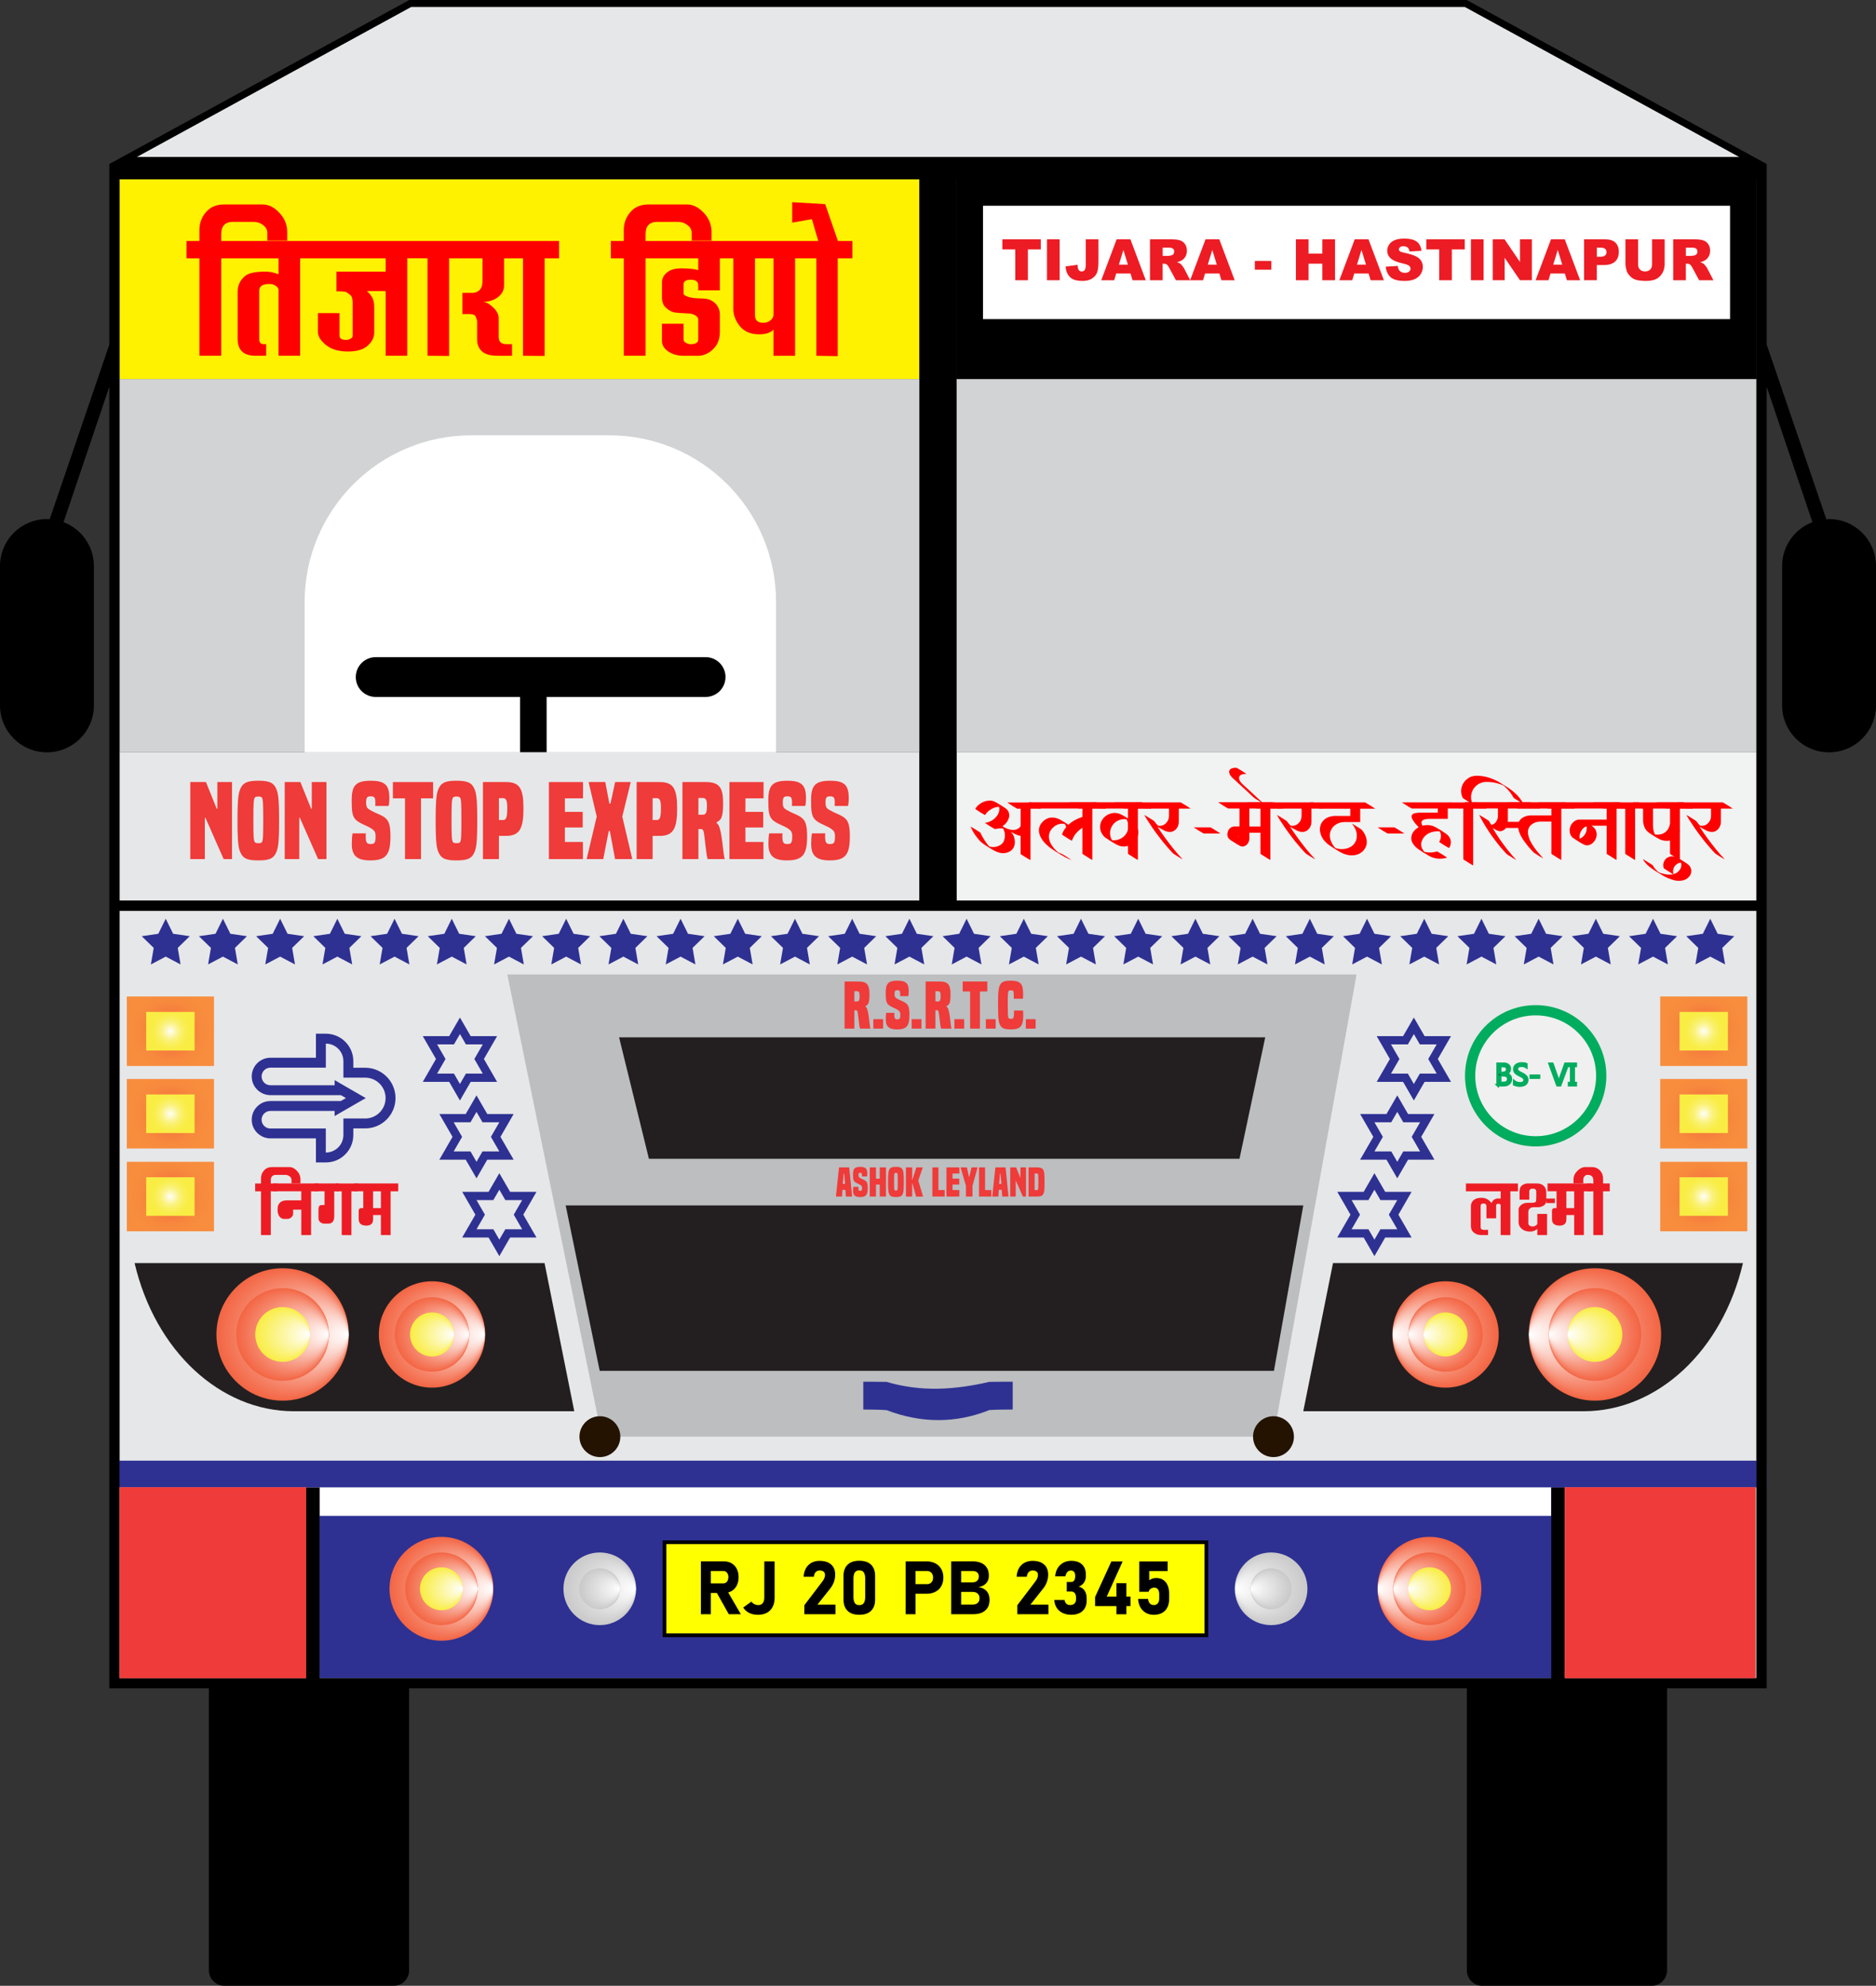 <?xml version="1.0" encoding="UTF-8"?>
<svg xmlns="http://www.w3.org/2000/svg" xmlns:xlink="http://www.w3.org/1999/xlink" viewBox="0 0 1136.15 1202.82">
  <rect x="0" y="0" width="1136.15" height="1202.82" fill="#333333" stroke="none"/>
  <defs>
    <radialGradient id="uuid-f78327d9-dccc-471f-a2ba-e7e149098cdd" cx="103.2" cy="724.77" fx="103.2" fy="724.77" r="23.86" gradientUnits="userSpaceOnUse">
      <stop offset="0" stop-color="#f14942"/>
      <stop offset=".05" stop-color="#f15041"/>
      <stop offset=".28" stop-color="#f46a3f"/>
      <stop offset=".51" stop-color="#f67d3e"/>
      <stop offset=".75" stop-color="#f7893d"/>
      <stop offset="1" stop-color="#f88d3d"/>
    </radialGradient>
    <radialGradient id="uuid-43f4560c-837c-4862-a86a-be9d9b28e8f7" cx="103.2" cy="724.77" fx="103.2" fy="724.77" r="13.26" gradientUnits="userSpaceOnUse">
      <stop offset="0" stop-color="#fff"/>
      <stop offset="0" stop-color="#fefefd"/>
      <stop offset=".14" stop-color="#fdfacc"/>
      <stop offset=".28" stop-color="#fcf6a2"/>
      <stop offset=".41" stop-color="#faf27f"/>
      <stop offset=".55" stop-color="#faf065"/>
      <stop offset=".7" stop-color="#f9ee52"/>
      <stop offset=".84" stop-color="#f9ed46"/>
      <stop offset="1" stop-color="#f9ed43"/>
    </radialGradient>
    <radialGradient id="uuid-ffa5620d-64f1-4366-8fae-8f6624d41c3f" cx="103.2" cy="674.62" fx="103.2" fy="674.62" xlink:href="#uuid-f78327d9-dccc-471f-a2ba-e7e149098cdd"/>
    <radialGradient id="uuid-92a83fd8-1eaf-4ea8-aa4d-79cc46f91f79" cx="103.2" cy="674.62" fx="103.2" fy="674.62" xlink:href="#uuid-43f4560c-837c-4862-a86a-be9d9b28e8f7"/>
    <radialGradient id="uuid-efaa6db1-5d00-4fa8-8ed6-e54a96cb707b" cy="624.63" fy="624.63" xlink:href="#uuid-f78327d9-dccc-471f-a2ba-e7e149098cdd"/>
    <radialGradient id="uuid-db9ea7e3-05a4-4366-ac38-263d710ab060" cy="624.63" fy="624.63" xlink:href="#uuid-43f4560c-837c-4862-a86a-be9d9b28e8f7"/>
    <radialGradient id="uuid-c677859b-1890-4e48-b028-41925829d390" cx="1031.83" fx="1031.83" xlink:href="#uuid-f78327d9-dccc-471f-a2ba-e7e149098cdd"/>
    <radialGradient id="uuid-c5dd469c-0285-4fc2-81df-1fa2a548edd2" cx="1031.83" fx="1031.83" xlink:href="#uuid-43f4560c-837c-4862-a86a-be9d9b28e8f7"/>
    <radialGradient id="uuid-1fadac3d-f16d-4c74-b9a5-673d308a85e8" cx="1031.83" cy="674.62" fx="1031.83" fy="674.62" xlink:href="#uuid-f78327d9-dccc-471f-a2ba-e7e149098cdd"/>
    <radialGradient id="uuid-2fea287f-a0f8-4049-8196-1aae645ebe48" cx="1031.83" cy="674.62" fx="1031.83" fy="674.62" xlink:href="#uuid-43f4560c-837c-4862-a86a-be9d9b28e8f7"/>
    <radialGradient id="uuid-82d84660-434b-49d5-a82a-57a3b6fca925" cx="1031.83" cy="624.63" fx="1031.83" fy="624.63" xlink:href="#uuid-f78327d9-dccc-471f-a2ba-e7e149098cdd"/>
    <radialGradient id="uuid-3c1f1f17-f3ad-43d2-8909-8844a8834c72" cx="1031.83" cy="624.63" fx="1031.83" fy="624.63" xlink:href="#uuid-43f4560c-837c-4862-a86a-be9d9b28e8f7"/>
    <radialGradient id="uuid-d5284f6a-0e87-42ff-af4a-6cfd6387920c" cx="363.24" cy="962.36" fx="385.18" fy="962.36" r="22.01" gradientUnits="userSpaceOnUse">
      <stop offset="0" stop-color="#fff"/>
      <stop offset="1" stop-color="#c9c9c9"/>
    </radialGradient>
    <radialGradient id="uuid-957dadbc-ad37-45e0-b2a3-8bebbdd7fe3d" cx="363.24" cy="962.36" fx="375.6" fy="962.36" r="12.4" xlink:href="#uuid-d5284f6a-0e87-42ff-af4a-6cfd6387920c"/>
    <radialGradient id="uuid-72718eee-e3eb-4543-89b0-337b03084df4" cx="267.35" cy="962.36" fx="298.69" fy="962.36" r="31.45" gradientUnits="userSpaceOnUse">
      <stop offset="0" stop-color="#fff"/>
      <stop offset="1" stop-color="#f36543"/>
    </radialGradient>
    <radialGradient id="uuid-599398bd-5e94-459f-a0e5-fc9c49203542" cx="267.35" cy="962.36" fx="289.28" fy="962.36" r="22.01" xlink:href="#uuid-72718eee-e3eb-4543-89b0-337b03084df4"/>
    <radialGradient id="uuid-c2374238-b673-4a9b-93d3-64e210a983c2" cx="267.35" cy="962.36" fx="280.32" fy="962.36" r="13.01" gradientUnits="userSpaceOnUse">
      <stop offset="0" stop-color="#fff"/>
      <stop offset="1" stop-color="#f9ed43"/>
    </radialGradient>
    <radialGradient id="uuid-4044bacb-f6fb-4fd3-884b-7783f18e2d59" cx="3888.78" cy="-7062.53" fx="3910.72" fy="-7062.53" r="22.01" gradientTransform="translate(4658.59 -6100.17) rotate(-180)" xlink:href="#uuid-d5284f6a-0e87-42ff-af4a-6cfd6387920c"/>
    <radialGradient id="uuid-ab855658-1e8f-4c43-819a-141662595e71" cx="3888.78" cy="-7062.53" fx="3901.14" fy="-7062.53" r="12.4" gradientTransform="translate(4658.59 -6100.17) rotate(-180)" xlink:href="#uuid-d5284f6a-0e87-42ff-af4a-6cfd6387920c"/>
    <radialGradient id="uuid-9760577a-fbcd-4604-adf8-6fa32330bd45" cx="3792.88" cy="-7062.53" fx="3824.23" fy="-7062.53" r="31.45" gradientTransform="translate(4658.59 -6100.17) rotate(-180)" xlink:href="#uuid-72718eee-e3eb-4543-89b0-337b03084df4"/>
    <radialGradient id="uuid-8843a61d-f72a-4a61-aeee-095d771ea218" cx="3792.88" cy="-7062.53" fx="3814.82" fy="-7062.53" r="22.01" gradientTransform="translate(4658.59 -6100.17) rotate(-180)" xlink:href="#uuid-72718eee-e3eb-4543-89b0-337b03084df4"/>
    <radialGradient id="uuid-38151f2e-9e30-4ab8-a697-99ff5a56396a" cx="3792.88" cy="-7062.53" fx="3805.85" fy="-7062.53" r="13.01" gradientTransform="translate(4658.59 -6100.17) rotate(-180)" xlink:href="#uuid-c2374238-b673-4a9b-93d3-64e210a983c2"/>
    <radialGradient id="uuid-3bcf332c-eb98-4261-be95-379dc9a9002b" cx="171.17" cy="808.31" fx="211.13" fy="808.31" r="40.09" xlink:href="#uuid-72718eee-e3eb-4543-89b0-337b03084df4"/>
    <radialGradient id="uuid-24ff91e7-9502-4d7b-a2a8-c658ceeb419a" cx="171.17" cy="808.31" fx="199.14" fy="808.31" r="28.06" xlink:href="#uuid-72718eee-e3eb-4543-89b0-337b03084df4"/>
    <radialGradient id="uuid-c0c0006a-b10d-4956-8ee3-a67e229cead5" cx="171.17" cy="808.31" fx="187.7" fy="808.31" r="16.59" xlink:href="#uuid-c2374238-b673-4a9b-93d3-64e210a983c2"/>
    <radialGradient id="uuid-44fc4fd7-1c04-46e9-a2fd-8964ee71aaa2" cx="261.65" cy="808.31" fx="293.76" fy="808.31" r="32.21" xlink:href="#uuid-72718eee-e3eb-4543-89b0-337b03084df4"/>
    <radialGradient id="uuid-bcc77a36-f34c-43f0-908d-4aef3bf3f05d" cx="261.65" cy="808.31" fx="284.12" fy="808.31" r="22.54" xlink:href="#uuid-72718eee-e3eb-4543-89b0-337b03084df4"/>
    <radialGradient id="uuid-151953cb-4754-4470-9c7a-012440d58f78" cx="261.65" cy="808.31" fx="274.94" fy="808.31" r="13.33" xlink:href="#uuid-c2374238-b673-4a9b-93d3-64e210a983c2"/>
    <radialGradient id="uuid-a63ae9f3-e75d-4bd5-b5eb-62bfe8600921" cx="1173.97" cy="808.31" fx="1213.93" fy="808.31" r="40.09" gradientTransform="translate(2139.89) rotate(-180) scale(1 -1)" xlink:href="#uuid-72718eee-e3eb-4543-89b0-337b03084df4"/>
    <radialGradient id="uuid-7a99a027-8353-4ff3-845c-e74d05cc3f89" cx="1173.97" cy="808.31" fx="1201.94" fy="808.31" r="28.06" gradientTransform="translate(2139.89) rotate(-180) scale(1 -1)" xlink:href="#uuid-72718eee-e3eb-4543-89b0-337b03084df4"/>
    <radialGradient id="uuid-3ea816c6-c7a1-4df2-8243-48d85a211bf7" cx="1173.97" cy="808.31" fx="1190.51" fy="808.31" r="16.59" gradientTransform="translate(2139.89) rotate(-180) scale(1 -1)" xlink:href="#uuid-c2374238-b673-4a9b-93d3-64e210a983c2"/>
    <radialGradient id="uuid-d169d12e-a8ed-452e-b63c-307524d53046" cx="1264.45" cy="808.31" fx="1296.56" fy="808.31" r="32.21" gradientTransform="translate(2139.89) rotate(-180) scale(1 -1)" xlink:href="#uuid-72718eee-e3eb-4543-89b0-337b03084df4"/>
    <radialGradient id="uuid-bccbc417-202c-41e1-b933-f99626df7570" cx="1264.45" cy="808.31" fx="1286.92" fy="808.31" r="22.54" gradientTransform="translate(2139.89) rotate(-180) scale(1 -1)" xlink:href="#uuid-72718eee-e3eb-4543-89b0-337b03084df4"/>
    <radialGradient id="uuid-e04348ab-f8d7-4caa-a6f1-2805638195d8" cx="1264.45" cy="808.31" fx="1277.74" fy="808.31" r="13.33" gradientTransform="translate(2139.89) rotate(-180) scale(1 -1)" xlink:href="#uuid-c2374238-b673-4a9b-93d3-64e210a983c2"/>
  </defs>
  <g style="isolation: isolate;">
    <g id="uuid-f6f33ddb-41ff-4642-805a-2c8fbd2d801e" data-name="Layer 2">
      <g id="uuid-56a63ef0-f0c8-4913-b992-6e42469966d4" data-name="Layer 1">
        <g>
          <rect x="72.38" y="229.57" width="991.38" height="226.14" style="fill: #d1d3d4;"/>
          <path d="m470,364.68v91.03H184.49v-91.03c0-55.79,45.23-101.01,101.02-101.01h83.48c55.78,0,101.01,45.22,101.01,101.01Z" style="fill: #fff;"/>
          <rect x="72.38" y="551.73" width="991.38" height="464.76" style="fill: #e6e7e8;"/>
          <rect x="193.56" y="900.97" width="754.07" height="115.51" style="fill: #2e3192;"/>
          <rect x="69.29" y="884.75" width="1000.66" height="16.22" style="fill: #2e3192;"/>
          <rect x="193.66" y="900.97" width="745.83" height="17.22" style="fill: #fff;"/>
          <rect x="403.48" y="935.25" width="326.08" height="54.22" style="fill: #ff0;"/>
          <path d="m401.3,933.07v58.59h330.44v-58.59h-330.44Zm328.26,56.4h-326.08v-54.22h326.08v54.22Z"/>
          <rect x="72.38" y="108.63" width="484.41" height="120.94" style="fill: #fff200;"/>
          <path d="m439.38,410.11c0,6.66-5.4,12.05-12.06,12.05h-96.27v33.55h-16.08v-33.55h-87.44c-6.66,0-12.06-5.39-12.06-12.05s5.4-12.06,12.06-12.06h199.8c6.66,0,12.06,5.39,12.06,12.06Z"/>
          <rect x="579.35" y="108.63" width="484.41" height="120.94"/>
          <rect x="787.22" y="-67.24" width="68.67" height="452.41" transform="translate(980.52 -662.59) rotate(90)" style="fill: #fff;"/>
          <circle cx="930.04" cy="651.62" r="39.7" style="fill: #f0f0f0; stroke: #00ac5e; stroke-miterlimit: 10; stroke-width: 6.2px;"/>
          <polygon points="307.24 590.26 821.56 590.26 771.25 870.21 364.47 870.21 307.24 590.26" style="fill: #bcbec0;"/>
          <g>
            <path d="m907.01,657.34v-13h3.7c1.12,0,2.01.27,2.67.82.66.55.99,1.27.99,2.15,0,.74-.2,1.38-.6,1.92-.4.54-.95.93-1.65,1.16v.04c.88.1,1.58.43,2.1.99.53.56.79,1.29.79,2.18,0,1.11-.4,2.01-1.2,2.7s-1.8,1.03-3.02,1.03h-3.79Zm1.52-11.62v4.2h1.56c.83,0,1.49-.2,1.97-.6.48-.4.72-.97.72-1.7,0-1.26-.83-1.89-2.49-1.89h-1.75Zm0,5.56v4.68h2.07c.89,0,1.59-.21,2.08-.63.49-.42.74-1,.74-1.74,0-1.53-1.05-2.3-3.14-2.3h-1.75Z" style="fill: #231300; stroke: #00ac5e; stroke-miterlimit: 10; stroke-width: 1.55px;"/>
            <path d="m917.04,656.82v-1.79c.21.18.45.34.74.49.29.15.59.27.91.37s.64.18.96.23c.32.05.62.08.89.08.94,0,1.64-.17,2.1-.52.46-.35.69-.85.69-1.5,0-.35-.08-.66-.23-.92-.15-.26-.37-.5-.64-.71-.27-.21-.59-.42-.96-.62-.37-.2-.77-.4-1.2-.62-.45-.23-.88-.46-1.27-.7-.39-.24-.73-.5-1.02-.78-.29-.28-.52-.61-.68-.96-.17-.36-.25-.78-.25-1.26,0-.59.13-1.11.39-1.55.26-.44.6-.8,1.02-1.08.42-.28.91-.5,1.45-.63.54-.14,1.09-.21,1.65-.21,1.28,0,2.21.15,2.8.46v1.71c-.77-.53-1.75-.8-2.96-.8-.33,0-.66.04-1,.1-.33.07-.63.18-.89.34s-.47.36-.63.61-.24.55-.24.91c0,.33.06.62.19.86.12.24.31.46.55.66.24.2.54.39.88.58.35.19.75.39,1.2.62.46.23.91.47,1.32.72s.78.54,1.1.84c.31.31.56.65.75,1.02s.28.8.28,1.29c0,.64-.12,1.18-.38,1.63-.25.44-.59.8-1.01,1.08-.43.28-.92.48-1.47.6-.56.12-1.14.19-1.76.19-.21,0-.46-.02-.76-.05-.3-.03-.61-.08-.92-.14-.31-.06-.61-.14-.89-.24-.28-.09-.51-.2-.67-.31Z" style="fill: #231300; stroke: #00ac5e; stroke-miterlimit: 10; stroke-width: 1.55px;"/>
            <path d="m932.06,652.76h-4.95v-1.17h4.95v1.17Z" style="fill: #231300; stroke: #00ac5e; stroke-miterlimit: 10; stroke-width: 1.55px;"/>
            <path d="m949.68,644.35l-4.81,13h-1.68l-4.71-13h1.69l3.6,10.3c.11.33.2.72.26,1.15h.04c.05-.36.15-.75.3-1.17l3.67-10.29h1.64Z" style="fill: #231300; stroke: #00ac5e; stroke-miterlimit: 10; stroke-width: 1.55px;"/>
            <path d="m954.34,644.35v1.3h-1.27v10.38h1.27v1.31h-4.06v-1.31h1.27v-10.38h-1.27v-1.3h4.06Z" style="fill: #231300; stroke: #00ac5e; stroke-miterlimit: 10; stroke-width: 1.55px;"/>
          </g>
          <g>
            <path d="m520.85,623.04c-.3-.94-.41-1.51-1.17-8.1-.26-2.64-.6-3.01-1.36-3.01h-.9v11.11h-5.92v-28.52h8.63c5.12,0,6.44,2.19,6.44,7.69,0,5.88-.83,6.29-2.45,7.23v.23c.3.26.64.49.9,1.17.41.9.83,2.6,1.24,5.91.56,4.63.6,5.27.87,6.1v.19h-6.29Zm-1.77-16.43c1.09,0,1.51-.75,1.51-3.39,0-2.26-.49-2.83-1.66-2.83h-1.51v6.22h1.66Z" style="fill: #ef3b39;"/>
            <path d="m528.91,623.04v-5.69h5.92v5.69h-5.92Z" style="fill: #ef3b39;"/>
            <path d="m545.15,603.37c.04-.38.04-.56.04-1.24,0-1.77-.3-2.34-1.73-2.34s-1.7.57-1.7,2.34c0,1.66.41,2.11,1.36,2.67,2.26,1.32,3.77,1.66,5.24,2.64,1.66,1.17,2.41,2.49,2.41,7.23,0,6.78-1.7,8.85-7.46,8.85-4.71,0-6.86-1.54-6.86-6.03,0-1.43.08-3.09.3-3.99h4.94c-.08.3-.08.64-.08,1.05,0,2.18.3,2.9,1.81,2.9s1.85-.49,1.85-2.9c0-1.47-.41-2.03-1.43-2.75-1.85-1.24-4.22-1.81-5.76-3.2-1.54-1.36-1.66-3.62-1.66-7.38,0-5.35,1.43-7.2,7.04-7.2,5.09,0,6.89,1.47,6.89,6.29,0,1.54-.08,2.34-.3,3.05h-4.9Z" style="fill: #ef3b39;"/>
            <path d="m552.12,623.04v-5.69h5.92v5.69h-5.92Z" style="fill: #ef3b39;"/>
            <path d="m569.94,623.04c-.3-.94-.41-1.51-1.17-8.1-.26-2.64-.6-3.01-1.36-3.01h-.9v11.11h-5.92v-28.52h8.63c5.12,0,6.44,2.19,6.44,7.69,0,5.88-.83,6.29-2.45,7.23v.23c.3.26.64.49.9,1.17.41.9.83,2.6,1.24,5.91.56,4.63.6,5.27.87,6.1v.19h-6.29Zm-1.77-16.43c1.09,0,1.51-.75,1.51-3.39,0-2.26-.49-2.83-1.66-2.83h-1.51v6.22h1.66Z" style="fill: #ef3b39;"/>
            <path d="m578,623.04v-5.69h5.92v5.69h-5.92Z" style="fill: #ef3b39;"/>
            <path d="m587.53,623.04v-22.49h-4.48v-6.03h14.88v6.03h-4.48v22.49h-5.91Z" style="fill: #ef3b39;"/>
            <path d="m597.06,623.04v-5.69h5.92v5.69h-5.92Z" style="fill: #ef3b39;"/>
            <path d="m619.59,612.11c.08.9.11,1.77.11,2.56,0,6.07-.98,8.85-7.35,8.85-3.77,0-5.54-.6-6.52-2.34-.98-1.66-1.39-3.84-1.39-12.66s.41-10.51,1.39-12.24c.98-1.7,2.75-2.26,6.33-2.26,6.4,0,7.46,2.34,7.46,8.4,0,.72-.04,1.58-.08,2.52h-5.54c0-3.01-.11-3.84-.26-4.37-.11-.49-.6-.72-1.58-.72s-1.32.23-1.47.72c-.26.75-.38,1.7-.38,7.87s.11,7.2.38,8.02c.15.49.53.68,1.66.68.79,0,1.21-.19,1.36-.64.38-1.05.41-2.07.41-4.41h5.46Z" style="fill: #ef3b39;"/>
            <path d="m621.28,623.04v-5.69h5.92v5.69h-5.92Z" style="fill: #ef3b39;"/>
          </g>
          <g>
            <path d="m512.29,724.77l-.3-4.08h-1.77l-.28,4.08h-3.69l1.89-17.66h6.16l1.77,17.66h-3.78Zm-1.07-13.97h-.26l-.58,6.32h1.45l-.61-6.32Z" style="fill: #ef3b39;"/>
            <path d="m522.04,712.59c.02-.23.02-.35.02-.77,0-1.1-.19-1.45-1.07-1.45s-1.05.35-1.05,1.45c0,1.03.26,1.31.84,1.66,1.4.82,2.33,1.03,3.24,1.63,1.03.72,1.49,1.54,1.49,4.48,0,4.2-1.05,5.48-4.62,5.48-2.92,0-4.25-.96-4.25-3.73,0-.89.05-1.91.19-2.47h3.06c-.05.19-.05.4-.05.65,0,1.35.19,1.8,1.12,1.8s1.14-.3,1.14-1.8c0-.91-.26-1.26-.89-1.7-1.14-.77-2.61-1.12-3.57-1.98-.96-.84-1.03-2.24-1.03-4.57,0-3.31.89-4.46,4.36-4.46,3.15,0,4.27.91,4.27,3.9,0,.96-.05,1.45-.19,1.89h-3.03Z" style="fill: #ef3b39;"/>
            <path d="m532.8,724.77v-7.26h-2.29v7.26h-3.76v-17.66h3.76v6.84h2.29v-6.84h3.76v17.66h-3.76Z" style="fill: #ef3b39;"/>
            <path d="m542.6,725.07c-2.26,0-3.31-.35-3.92-1.45-.61-1.07-.86-2.15-.86-7.7s.26-6.58.86-7.68c.61-1.07,1.66-1.45,3.92-1.45s3.29.37,3.9,1.45c.61,1.1.86,2.12.86,7.68s-.26,6.63-.86,7.7c-.61,1.1-1.66,1.45-3.9,1.45Zm1.12-9.24c0-3.9-.07-4.53-.21-4.97-.12-.3-.33-.44-.91-.44s-.82.14-.91.44c-.16.44-.23,1.07-.23,4.97s.07,4.41.23,4.88c.09.3.33.42.91.42s.79-.12.91-.42c.14-.47.21-1.1.21-4.88Z" style="fill: #ef3b39;"/>
            <path d="m554.82,724.77l-2.22-7.93h-.23c.05.4.05.86.05,1.31v6.63h-3.76v-17.66h3.76v6.44c0,.37-.02.65-.05.96h.23l2.36-7.4h3.85v.12l-2.68,7.89,2.89,9.54v.12h-4.2Z" style="fill: #ef3b39;"/>
            <path d="m564.67,724.77v-17.66h3.66v13.74h3.78v3.92h-7.44Z" style="fill: #ef3b39;"/>
            <path d="m573.2,724.77v-17.66h7.82v3.73h-4.15v3.1h4.08v3.57h-4.08v3.34h4.13v3.92h-7.79Z" style="fill: #ef3b39;"/>
            <path d="m585.01,724.77v-6.44l-3.22-11.11v-.12h3.78c1,4.41,1.12,4.97,1.26,5.72h.23c.14-.75.26-1.31,1.31-5.72h3.66v.12l-3.08,11.06v6.49h-3.94Z" style="fill: #ef3b39;"/>
            <path d="m592.92,724.77v-17.66h3.66v13.74h3.78v3.92h-7.44Z" style="fill: #ef3b39;"/>
            <path d="m606.98,724.77l-.3-4.08h-1.77l-.28,4.08h-3.69l1.89-17.66h6.16l1.77,17.66h-3.78Zm-1.07-13.97h-.26l-.58,6.32h1.45l-.61-6.32Z" style="fill: #ef3b39;"/>
            <path d="m619.47,724.77l-4.18-9.47h-.14v9.47h-3.34v-17.66h3.59l2.47,6.14h.14v-6.14h3.36v17.66h-1.91Z" style="fill: #ef3b39;"/>
            <path d="m622.92,724.77v-17.66h4.92c2.24,0,3.31.37,3.92,1.4.61,1.05.84,2.08.84,7.42s-.23,6.42-.84,7.44c-.61,1.05-1.68,1.4-3.92,1.4h-4.92Zm4.83-3.9c.58,0,.79-.12.91-.42.14-.42.21-.98.21-4.6s-.07-4.25-.21-4.67c-.12-.26-.33-.37-.91-.37h-1.17v10.06h1.17Z" style="fill: #ef3b39;"/>
          </g>
          <rect x="579.35" y="455.7" width="484.41" height="89.84" style="fill: #f1f2f2;"/>
          <g>
            <rect x="76.82" y="703.73" width="52.76" height="42.09" style="fill: url(#uuid-f78327d9-dccc-471f-a2ba-e7e149098cdd);"/>
            <rect x="88.54" y="713.08" width="29.31" height="23.38" style="fill: url(#uuid-43f4560c-837c-4862-a86a-be9d9b28e8f7);"/>
          </g>
          <g>
            <rect x="76.82" y="653.57" width="52.76" height="42.09" style="fill: url(#uuid-ffa5620d-64f1-4366-8fae-8f6624d41c3f);"/>
            <rect x="88.54" y="662.93" width="29.31" height="23.38" style="fill: url(#uuid-92a83fd8-1eaf-4ea8-aa4d-79cc46f91f79);"/>
          </g>
          <g>
            <rect x="76.82" y="603.59" width="52.76" height="42.09" style="fill: url(#uuid-efaa6db1-5d00-4fa8-8ed6-e54a96cb707b);"/>
            <rect x="88.54" y="612.94" width="29.31" height="23.38" style="fill: url(#uuid-db9ea7e3-05a4-4366-ac38-263d710ab060);"/>
          </g>
          <g>
            <rect x="1005.45" y="703.73" width="52.76" height="42.09" style="fill: url(#uuid-c677859b-1890-4e48-b028-41925829d390);"/>
            <rect x="1017.17" y="713.08" width="29.31" height="23.38" style="fill: url(#uuid-c5dd469c-0285-4fc2-81df-1fa2a548edd2);"/>
          </g>
          <g>
            <rect x="1005.45" y="653.57" width="52.76" height="42.09" style="fill: url(#uuid-1fadac3d-f16d-4c74-b9a5-673d308a85e8);"/>
            <rect x="1017.17" y="662.93" width="29.31" height="23.38" style="fill: url(#uuid-2fea287f-a0f8-4049-8196-1aae645ebe48);"/>
          </g>
          <g>
            <rect x="1005.45" y="603.59" width="52.76" height="42.09" style="fill: url(#uuid-82d84660-434b-49d5-a82a-57a3b6fca925);"/>
            <rect x="1017.17" y="612.94" width="29.31" height="23.38" style="fill: url(#uuid-3c1f1f17-f3ad-43d2-8909-8844a8834c72);"/>
          </g>
          <polygon points="771.53 830.37 363.2 830.37 342.58 730.13 789.31 730.13 771.53 830.37" style="fill: #231f20;"/>
          <polygon points="771.53 825.02 363.2 825.02 342.58 724.77 789.31 724.77 771.53 825.02" style="fill: none;"/>
          <polygon points="750.67 701.89 393 701.89 374.93 628.34 766.25 628.34 750.67 701.89" style="fill: #231f20;"/>
          <path d="m613.32,853.78s-11.31.03-14.15.31c-20.16,8.11-41.23,8.11-62.21.06-2.82-.33-14.13-.38-14.13-.38v-16.85s11.31.02,14.13.12c20.98,6.2,41.35,4.8,62.21-.02,2.83-.08,14.15-.1,14.15-.1v16.85Z" style="fill: #2e3192;"/>
          <circle cx="363.31" cy="870.21" r="11.6" style="fill: #231300; stroke: #231300; stroke-miterlimit: 10; stroke-width: 1.55px;"/>
          <circle cx="771.25" cy="870.21" r="11.6" style="fill: #231300; stroke: #231300; stroke-miterlimit: 10; stroke-width: 1.55px;"/>
          <g>
            <path d="m424.48,977.76v-32h6.03v32h-6.03Zm2.4-12.87v-5.8h11.13c.94,0,1.69-.35,2.25-1.03.56-.69.85-1.6.87-2.73,0-1.13-.28-2.04-.85-2.73s-1.32-1.03-2.28-1.03h-11.13v-5.81h11.61c1.77,0,3.32.4,4.65,1.19,1.33.79,2.36,1.91,3.09,3.34.73,1.44,1.1,3.12,1.1,5.04s-.37,3.6-1.11,5.04c-.74,1.44-1.77,2.55-3.09,3.34-1.32.79-2.87,1.19-4.64,1.19h-11.61Zm14.49,12.87l-7.76-13.85,6.44-1.01,8.62,14.87h-7.3Z"/>
            <path d="m458.91,978.09c-1.95,0-3.69-.38-5.23-1.14-1.54-.76-2.73-1.84-3.58-3.23l4.93-3.58c.53.67,1.16,1.2,1.9,1.56.74.37,1.51.55,2.32.55,1.16,0,2.05-.41,2.68-1.22.63-.81.95-1.96.95-3.44v-21.79h6.25v21.82c0,3.33-.89,5.91-2.67,7.74s-4.29,2.75-7.53,2.75Z"/>
            <path d="m487.11,977.76v-5.43l10.97-14.43c.5-.64.88-1.31,1.15-1.99.27-.68.41-1.32.41-1.9v-.04c0-.87-.28-1.53-.84-2-.56-.47-1.35-.7-2.38-.7s-1.79.33-2.41.98c-.62.65-1,1.58-1.13,2.78v.02h-6.18v-.02c.21-3.03,1.18-5.39,2.91-7.06,1.74-1.67,3.99-2.51,6.76-2.51,3.01,0,5.33.72,6.98,2.18,1.65,1.45,2.47,3.5,2.47,6.16v.02c0,1.45-.25,2.89-.76,4.32s-1.21,2.72-2.12,3.88l-7.87,9.94h10.93v5.81h-18.91Z"/>
            <path d="m520.42,978.09c-3.18,0-5.57-.82-7.17-2.45s-2.4-3.84-2.4-6.63v-14.54c0-2.83.81-5.05,2.42-6.66,1.61-1.61,3.99-2.42,7.15-2.42s5.55.8,7.16,2.41,2.41,3.83,2.41,6.67v14.54c0,2.83-.81,5.05-2.42,6.66-1.61,1.61-4,2.42-7.15,2.42Zm0-5.81c1.26,0,2.17-.43,2.72-1.29.55-.86.83-2.04.83-3.53v-11.46c0-1.51-.28-2.69-.83-3.54s-1.46-1.28-2.72-1.28-2.15.42-2.71,1.28c-.56.85-.83,2.03-.83,3.54v11.46c0,1.5.28,2.67.83,3.53.56.86,1.46,1.29,2.71,1.29Z"/>
            <path d="m548.46,977.76v-31.98h6.03v31.98h-6.03Zm2.75-12.4v-5.81h10.23c1.08,0,1.96-.36,2.64-1.09.67-.73,1.01-1.68,1.01-2.87s-.33-2.19-1-2.91-1.55-1.09-2.65-1.09h-10.23v-5.81h10.07c2.02,0,3.79.41,5.29,1.22,1.5.81,2.67,1.95,3.51,3.42.84,1.47,1.25,3.19,1.25,5.17s-.42,3.68-1.25,5.15c-.83,1.47-2.01,2.6-3.52,3.41-1.51.81-3.27,1.21-5.28,1.21h-10.07Z"/>
            <path d="m576.06,977.76v-31.98h6.03v31.98h-6.03Zm2.64,0v-5.81h10.2c1.38,0,2.44-.33,3.2-1,.75-.67,1.13-1.6,1.13-2.8v-.07c0-1.22-.38-2.16-1.13-2.83-.76-.67-1.82-1-3.2-1h-10.2v-5.81h10.2c1.25,0,2.21-.31,2.89-.95.68-.63,1.02-1.52,1.02-2.66,0-1.04-.34-1.84-1.02-2.41-.68-.56-1.65-.85-2.89-.85h-10.2v-5.81h10.4c3.11,0,5.52.75,7.22,2.26,1.71,1.51,2.56,3.64,2.56,6.4,0,1.86-.55,3.4-1.64,4.61-1.09,1.21-2.64,1.98-4.63,2.32,2.13.29,3.77,1.1,4.94,2.43,1.17,1.33,1.75,3.05,1.75,5.18v.07c0,2.77-.86,4.92-2.57,6.43-1.71,1.52-4.13,2.28-7.26,2.28h-10.78Z"/>
            <path d="m616.09,977.76v-5.43l10.97-14.43c.5-.64.88-1.31,1.15-1.99.27-.68.41-1.32.41-1.9v-.04c0-.87-.28-1.53-.84-2-.56-.47-1.35-.7-2.38-.7s-1.79.33-2.41.98c-.62.65-1,1.58-1.13,2.78v.02h-6.18v-.02c.21-3.03,1.18-5.39,2.91-7.06,1.74-1.67,3.99-2.51,6.76-2.51,3.01,0,5.33.72,6.98,2.18,1.65,1.45,2.47,3.5,2.47,6.16v.02c0,1.45-.25,2.89-.76,4.32s-1.21,2.72-2.12,3.88l-7.87,9.94h10.93v5.81h-18.91Z"/>
            <path d="m648.77,978.09c-1.92,0-3.64-.35-5.15-1.06-1.51-.7-2.71-1.72-3.61-3.06-.89-1.33-1.39-2.95-1.5-4.84h6.22c.15.98.51,1.75,1.1,2.29.59.54,1.34.81,2.27.81,1.14,0,2.03-.32,2.65-.96s.93-1.54.93-2.69v-.75c0-1.22-.25-2.16-.76-2.81-.51-.66-1.23-.99-2.17-.99h-2.71v-5.81h2.71c.76,0,1.35-.29,1.77-.87.42-.58.63-1.39.63-2.43v-.55c0-.98-.23-1.74-.69-2.28-.46-.54-1.11-.8-1.95-.8s-1.52.31-2.1.92c-.58.62-.97,1.49-1.18,2.62h-6.2c.26-2.98,1.3-5.29,3.1-6.93,1.8-1.64,4-2.46,6.6-2.46,2.83,0,5.02.72,6.56,2.17,1.55,1.44,2.32,3.49,2.32,6.15v.97c0,1.48-.37,2.77-1.12,3.87s-1.81,1.92-3.19,2.46c1.54.35,2.73,1.16,3.57,2.42s1.26,2.87,1.26,4.82v.97c0,2.8-.82,4.97-2.46,6.51-1.64,1.54-3.95,2.31-6.93,2.31Z"/>
            <path d="m663.21,972.86v-5.54l9.85-21.51h6.82l-9.59,21.24h14.36v5.81h-21.44Zm12.91,4.93v-18.82h6.03v18.82h-6.03Z"/>
            <path d="m698.64,978.09c-2.57,0-4.72-.84-6.46-2.51-1.74-1.67-2.71-4.02-2.91-7.06v-.02h6.03v.02c.12,1.17.48,2.09,1.08,2.74s1.39.98,2.35.98c1.06,0,1.87-.35,2.45-1.04.58-.7.87-1.67.87-2.91v-2.68c0-1.26-.26-2.23-.77-2.91-.51-.68-1.25-1.02-2.2-1.02-.87,0-1.6.22-2.21.66-.61.44-1.03,1.05-1.26,1.85h-5.63v-18.38h17.18v5.81h-11.15v5.65c.47-.46,1.1-.81,1.88-1.06.78-.25,1.56-.37,2.32-.37,2.51,0,4.45.85,5.82,2.56,1.37,1.71,2.06,4.12,2.06,7.22v2.68c0,3.12-.82,5.54-2.46,7.25-1.64,1.71-3.97,2.56-6.97,2.56Z"/>
          </g>
          <g>
            <circle cx="363.24" cy="962.36" r="22.01" style="fill: url(#uuid-d5284f6a-0e87-42ff-af4a-6cfd6387920c);"/>
            <circle cx="363.24" cy="962.36" r="12.4" style="fill: url(#uuid-957dadbc-ad37-45e0-b2a3-8bebbdd7fe3d);"/>
          </g>
          <circle cx="267.35" cy="962.36" r="31.45" style="fill: url(#uuid-72718eee-e3eb-4543-89b0-337b03084df4);"/>
          <circle cx="267.35" cy="962.36" r="22.01" style="fill: url(#uuid-599398bd-5e94-459f-a0e5-fc9c49203542); mix-blend-mode: screen;"/>
          <circle cx="267.35" cy="962.36" r="13.01" style="fill: url(#uuid-c2374238-b673-4a9b-93d3-64e210a983c2); mix-blend-mode: screen;"/>
          <g>
            <circle cx="769.81" cy="962.36" r="22.01" style="fill: url(#uuid-4044bacb-f6fb-4fd3-884b-7783f18e2d59);"/>
            <circle cx="769.81" cy="962.36" r="12.4" style="fill: url(#uuid-ab855658-1e8f-4c43-819a-141662595e71);"/>
          </g>
          <g>
            <circle cx="865.7" cy="962.36" r="31.45" style="fill: url(#uuid-9760577a-fbcd-4604-adf8-6fa32330bd45);"/>
            <circle cx="865.7" cy="962.36" r="22.01" style="fill: url(#uuid-8843a61d-f72a-4a61-aeee-095d771ea218); mix-blend-mode: screen;"/>
            <circle cx="865.7" cy="962.36" r="13.01" style="fill: url(#uuid-38151f2e-9e30-4ab8-a697-99ff5a56396a); mix-blend-mode: screen;"/>
          </g>
          <rect x="72.38" y="455.71" width="484.41" height="89.83" style="fill: #e6e7e8;"/>
          <polygon points="1053.54 95.16 82.61 95.16 248.96 4.19 887.19 4.19 1053.54 95.16" style="fill: #e6e7e8;"/>
          <path d="m1107.71,314.41c-.55,0-1.1.06-1.65.09l-36.1-105.75h-.01s0-109.4,0-109.4L888.27,0H247.88L66.2,99.35v109.45l-36.11,105.7c-.56-.03-1.1-.09-1.67-.09-15.69,0-28.42,12.73-28.42,28.43v84.43c0,15.71,12.73,28.44,28.42,28.44s28.44-12.73,28.44-28.44v-84.43c0-12.15-7.65-22.49-18.37-26.56l27.71-82v788.39h60.32v170.81c0,5.16,4.18,9.34,9.34,9.34h102.58c5.16,0,9.34-4.18,9.34-9.34v-170.81h640.58v170.81c0,5.16,4.19,9.34,9.35,9.34h102.57c5.16,0,9.34-4.18,9.34-9.34v-170.81h60.33V234.28l27.7,82c-10.72,4.07-18.36,14.41-18.36,26.56v84.43c0,15.71,12.73,28.44,28.42,28.44s28.44-12.73,28.44-28.44v-84.43c0-15.7-12.73-28.43-28.44-28.43ZM248.96,4.19h638.23l166.35,90.97H82.61L248.96,4.19ZM72.38,108.63h484.41v436.91H72.38V108.63Zm991.38,907.85h-116.14v-115.51h-8.13v115.51H193.56v-115.51h-8.13v115.51h-113.05v-464.75h991.38v464.75Zm0-470.94h-484.41V108.63h484.41v436.91Z"/>
          <g>
            <path d="m607.05,144.97h23.27v6.12h-7.81v18.66h-7.65v-18.66h-7.81v-6.12Z" style="fill: #ed1c24;"/>
            <path d="m634.09,144.97h7.67v24.77h-7.67v-24.77Z" style="fill: #ed1c24;"/>
            <path d="m657.56,144.97h7.67v13.46c0,2.83-.25,4.98-.75,6.45-.5,1.48-1.51,2.72-3.02,3.75s-3.46,1.54-5.82,1.54c-2.5,0-4.44-.34-5.81-1.01-1.37-.68-2.44-1.66-3.19-2.96-.75-1.3-1.19-2.91-1.33-4.82l7.32-1c.01,1.09.11,1.9.29,2.43.18.53.48.96.91,1.28.29.21.71.32,1.25.32.86,0,1.48-.32,1.88-.95.4-.64.6-1.71.6-3.22v-15.26Z" style="fill: #ed1c24;"/>
            <path d="m684.67,165.65h-8.69l-1.21,4.09h-7.82l9.31-24.77h8.35l9.31,24.77h-8.02l-1.24-4.09Zm-1.59-5.36l-2.73-8.9-2.71,8.9h5.44Z" style="fill: #ed1c24;"/>
            <path d="m696.46,169.74v-24.77h12.76c2.37,0,4.17.2,5.42.61,1.25.41,2.26,1.16,3.02,2.26.77,1.1,1.15,2.44,1.15,4.01,0,1.37-.29,2.56-.88,3.56-.59,1-1.39,1.81-2.42,2.42-.65.39-1.55.72-2.69.98.91.3,1.58.61,1.99.91.28.2.69.64,1.22,1.3.53.67.89,1.18,1.07,1.54l3.71,7.18h-8.65l-4.09-7.57c-.52-.98-.98-1.62-1.39-1.91-.55-.38-1.18-.57-1.88-.57h-.68v10.05h-7.69Zm7.69-14.73h3.23c.35,0,1.02-.11,2.03-.34.51-.1.92-.36,1.24-.78.32-.42.48-.9.48-1.44,0-.8-.25-1.41-.76-1.84-.51-.43-1.46-.64-2.86-.64h-3.36v5.04Z" style="fill: #ed1c24;"/>
            <path d="m738.5,165.65h-8.69l-1.21,4.09h-7.82l9.31-24.77h8.35l9.31,24.77h-8.02l-1.24-4.09Zm-1.59-5.36l-2.73-8.9-2.71,8.9h5.44Z" style="fill: #ed1c24;"/>
            <path d="m759.96,158.05h10v5.32h-10v-5.32Z" style="fill: #ed1c24;"/>
            <path d="m784.83,144.97h7.65v8.67h8.36v-8.67h7.69v24.77h-7.69v-10.02h-8.36v10.02h-7.65v-24.77Z" style="fill: #ed1c24;"/>
            <path d="m828.86,165.65h-8.69l-1.21,4.09h-7.82l9.31-24.77h8.35l9.31,24.77h-8.02l-1.24-4.09Zm-1.59-5.36l-2.73-8.9-2.71,8.9h5.44Z" style="fill: #ed1c24;"/>
            <path d="m839.21,161.54l7.28-.46c.16,1.18.48,2.08.96,2.7.79,1,1.92,1.5,3.38,1.5,1.09,0,1.94-.26,2.53-.77s.89-1.11.89-1.78c0-.64-.28-1.22-.84-1.72-.56-.51-1.87-.99-3.92-1.44-3.36-.75-5.75-1.76-7.18-3.01-1.44-1.25-2.16-2.84-2.16-4.78,0-1.27.37-2.48,1.11-3.61.74-1.13,1.85-2.02,3.33-2.67,1.48-.65,3.51-.97,6.09-.97,3.17,0,5.58.59,7.24,1.77,1.66,1.18,2.65,3.05,2.97,5.62l-7.22.42c-.19-1.12-.59-1.93-1.21-2.43-.61-.51-1.46-.76-2.54-.76-.89,0-1.56.19-2.01.57-.45.38-.68.84-.68,1.38,0,.39.19.75.56,1.07.36.33,1.22.63,2.57.91,3.35.72,5.74,1.45,7.19,2.19,1.45.74,2.5,1.65,3.16,2.75.66,1.09.99,2.31.99,3.67,0,1.59-.44,3.05-1.32,4.39-.88,1.34-2.11,2.36-3.68,3.05-1.58.69-3.57,1.04-5.96,1.04-4.21,0-7.13-.81-8.75-2.43s-2.54-3.68-2.75-6.18Z" style="fill: #ed1c24;"/>
            <path d="m863.8,144.97h23.27v6.12h-7.81v18.66h-7.65v-18.66h-7.81v-6.12Z" style="fill: #ed1c24;"/>
            <path d="m890.83,144.97h7.67v24.77h-7.67v-24.77Z" style="fill: #ed1c24;"/>
            <path d="m904.05,144.97h7.15l9.33,13.71v-13.71h7.22v24.77h-7.22l-9.28-13.6v13.6h-7.2v-24.77Z" style="fill: #ed1c24;"/>
            <path d="m947.72,165.65h-8.69l-1.21,4.09h-7.82l9.31-24.77h8.35l9.31,24.77h-8.02l-1.24-4.09Zm-1.59-5.36l-2.73-8.9-2.71,8.9h5.44Z" style="fill: #ed1c24;"/>
            <path d="m959.37,144.97h12.72c2.77,0,4.85.66,6.23,1.98,1.38,1.32,2.07,3.19,2.07,5.63s-.75,4.46-2.26,5.86-3.8,2.11-6.89,2.11h-4.19v9.19h-7.69v-24.77Zm7.69,10.56h1.88c1.48,0,2.51-.26,3.11-.77.6-.51.9-1.17.9-1.97s-.26-1.44-.78-1.98c-.52-.54-1.49-.81-2.92-.81h-2.18v5.53Z" style="fill: #ed1c24;"/>
            <path d="m1000.52,144.97h7.64v14.76c0,1.46-.23,2.85-.68,4.15-.46,1.3-1.17,2.44-2.15,3.41-.97.97-2,1.66-3.07,2.05-1.49.55-3.27.83-5.36.83-1.21,0-2.52-.08-3.95-.25s-2.62-.5-3.57-1-1.83-1.21-2.63-2.14c-.79-.92-1.34-1.87-1.63-2.85-.47-1.58-.71-2.97-.71-4.19v-14.76h7.64v15.11c0,1.35.37,2.41,1.12,3.17s1.79,1.14,3.12,1.14,2.35-.37,3.1-1.12c.75-.75,1.12-1.81,1.12-3.18v-15.11Z" style="fill: #ed1c24;"/>
            <path d="m1013.33,169.74v-24.77h12.76c2.37,0,4.17.2,5.42.61,1.25.41,2.26,1.16,3.02,2.26.77,1.1,1.15,2.44,1.15,4.01,0,1.37-.29,2.56-.88,3.56-.59,1-1.39,1.81-2.42,2.42-.65.39-1.55.72-2.69.98.91.3,1.58.61,1.99.91.28.2.69.64,1.22,1.3.53.67.89,1.18,1.07,1.54l3.71,7.18h-8.65l-4.09-7.57c-.52-.98-.98-1.62-1.39-1.91-.55-.38-1.18-.57-1.88-.57h-.68v10.05h-7.69Zm7.69-14.73h3.23c.35,0,1.02-.11,2.03-.34.51-.1.92-.36,1.24-.78.32-.42.48-.9.48-1.44,0-.8-.25-1.41-.76-1.84-.51-.43-1.46-.64-2.86-.64h-3.36v5.04Z" style="fill: #ed1c24;"/>
          </g>
          <g>
            <path d="m624.09,500.58v20.4l-.47-.28c-.13-.06-.24-.12-.35-.16-.11-.05-.15-.07-.12-.07l-2.12-1.27c-.35-.25-.7-.48-1.06-.68-.36-.2-.71-.43-1.06-.68-.16-.06-.3-.14-.42-.24-.25-.19-.38-.31-.38-.38v-10.93c-.63-.09-1.22-.24-1.79-.45-.56-.2-1.11-.43-1.65-.68l-1.98-.99c-.13-.06-.24-.13-.35-.21-.11-.08-.24-.15-.4-.21.09.06.19.14.28.24s.19.19.28.28c.88.91,1.46,1.98,1.74,3.2.31,1.07.42,2.18.33,3.34s-.46,2.2-1.08,3.11c-.47.72-1.1,1.31-1.88,1.77-.79.46-1.6.76-2.45.92-1.22.25-2.43.24-3.6-.05s-2.32-.72-3.42-1.32c-.53-.28-1.07-.58-1.6-.89-.53-.31-1.07-.64-1.6-.99-.53-.34-1.06-.68-1.58-1.01-.52-.33-1.03-.67-1.53-1.01-.28-.19-.56-.38-.82-.59-.27-.2-.53-.42-.78-.64-.44-.41-.86-.84-1.27-1.29-.41-.46-.79-.92-1.13-1.39-1.7-2.07-3.03-4.32-4-6.74.06.06.13.1.21.12.08.02.15.06.21.12.13.06.28.16.47.28.38.22.75.43,1.11.64.36.21.71.42,1.06.64.35.25.69.48,1.04.68.34.2.69.43,1.04.68.16.06.29.14.4.24.11.09.23.19.35.28l.09.09c.69,1.63,1.57,3.23,2.64,4.8.85,1.29,1.74,2.45,2.69,3.49.75.19,1.52.29,2.31.31.78.02,1.55-.09,2.31-.31.75-.22,1.48-.56,2.19-1.01.71-.46,1.28-1.04,1.72-1.77.25-.44.45-.92.59-1.44.14-.52.24-1.04.31-1.58.09-.88.05-1.76-.14-2.64s-.5-1.7-.94-2.45c-.06-.03-.16-.05-.28-.05-.6-.06-1.18-.08-1.74-.05-.57.03-1.15.09-1.74.19-.19.06-.38.1-.57.12s-.39.04-.61.07c-.19-.06-.33-.12-.42-.19-.06-.06-.14-.11-.24-.14-.09-.03-.17-.08-.24-.14-.38-.22-.75-.43-1.11-.64-.36-.2-.71-.42-1.06-.64-.35-.25-.69-.48-1.04-.68-.35-.2-.69-.43-1.04-.68-.16-.09-.29-.18-.4-.26-.11-.08-.23-.16-.35-.26l-.09-.09c.19-.06.38-.1.57-.12.19-.02.39-.05.61-.12,1.19-.28,2.29-.75,3.3-1.41.91-.6,1.72-1.32,2.43-2.17s1.22-1.81,1.53-2.87c.28-.97.3-1.99.05-3.06-1.16.06-2.26.3-3.3.71-1.04.44-2,1.01-2.9,1.72-.9.71-1.64,1.56-2.24,2.57,0,.03-.16-.04-.47-.21-.31-.17-.65-.37-1.01-.59-.36-.22-.71-.42-1.04-.61-.33-.19-.51-.3-.54-.33s-.2-.15-.52-.35c-.31-.2-.65-.42-1.01-.66-.36-.24-.69-.45-.99-.64s-.43-.3-.4-.33c.6-1,1.35-1.88,2.26-2.61.91-.74,1.92-1.33,3.01-1.77,1.04-.38,2.13-.59,3.3-.64,1.16-.05,2.24.18,3.25.68.35.16.67.33.99.52.31.19.63.38.94.57.75.44,1.49.89,2.21,1.34.72.46,1.44.92,2.17,1.39.25.19.49.38.71.57.22.19.44.41.66.66.6.75.94,1.59,1.04,2.5.12,1,0,1.98-.4,2.92-.39.94-.9,1.79-1.53,2.54-.63.72-1.33,1.33-2.12,1.84.22.12.43.25.64.38.2.13.43.27.68.42.03.03.05.05.07.05.02,0,.04.02.07.05.13.06.35.16.66.28.19.09.38.18.57.26.19.08.38.15.56.21.78.25,1.59.44,2.43.56.83.13,1.66.06,2.47-.19.57-.16,1.12-.42,1.67-.8.55-.38.95-.85,1.2-1.41v-10.41h-2.07c-.09-.03-.24-.11-.42-.24-.13-.06-.28-.16-.47-.28-.38-.22-.75-.43-1.11-.64-.36-.2-.71-.42-1.06-.64-.66-.41-1.35-.86-2.07-1.37-.16-.06-.29-.14-.4-.24-.11-.09-.23-.19-.35-.28-.06,0-.09-.03-.09-.09h14.41c.13.03.28.11.47.24.19.13.35.22.47.28l2.12,1.27c.34.22.7.44,1.06.66.36.22.71.46,1.06.71.28.16.53.33.75.52l.09.09h-6.41v10.74Z" style="fill: red;"/>
            <path d="m669.59,489.65l.09.09h-40.98c-.09-.03-.24-.11-.42-.24-.12-.06-.28-.16-.47-.28-.38-.22-.75-.43-1.11-.64-.36-.2-.71-.42-1.06-.64-.66-.41-1.35-.86-2.07-1.37-.16-.06-.29-.14-.4-.24-.11-.09-.23-.19-.35-.28l-.09-.09h40.98c.09.03.24.11.42.24.06.06.14.11.24.14.09.03.17.08.24.14.35.22.71.43,1.08.64.38.2.74.42,1.08.64.35.25.69.48,1.04.68.34.21.69.43,1.04.68.16.06.29.14.4.24.11.09.23.19.35.28Zm-8.9,8.29s0,.03.09.09c.09.06.2.13.33.19.12.09.27.2.42.33-.16.06-.32.12-.49.17-.17.05-.34.1-.49.17-1.7.63-3.31,1.42-4.83,2.38-1.52.96-2.87,2.13-4.03,3.51-.09.13-.19.24-.28.33-.09.09-.19.2-.28.33-.63.88-1.15,1.79-1.55,2.73-.16.41-.28.77-.38,1.08-.22-.09-.38-.17-.49-.24-.11-.06-.21-.12-.31-.17s-.13-.07-.09-.07c-.82-.44-1.54-.88-2.17-1.32-.35-.22-.69-.43-1.04-.64-.35-.2-.69-.43-1.04-.68-.16-.09-.3-.19-.42-.28-.13-.06-.24-.12-.33-.19-.09-.06-.13-.11-.09-.14v-.05c.06-.25.13-.48.21-.68.08-.2.17-.43.26-.68.44-.94,1.04-1.88,1.79-2.83.03-.06.06-.1.09-.12.03-.02.08-.05.14-.12-.06-.35-.17-.68-.31-1.01-.14-.33-.32-.65-.54-.97-.85-.16-1.7-.18-2.57-.07-.86.11-1.69.37-2.47.78-.91.47-1.75,1.12-2.52,1.93-.77.82-1.33,1.73-1.67,2.73-.35,1.01-.47,1.99-.38,2.94s.34,1.89.73,2.8c.39.91.9,1.77,1.51,2.59.61.82,1.26,1.57,1.95,2.26.25.25.5.48.75.68.25.2.5.43.75.68.35.16.68.3,1.01.42.33.13.67.25,1.01.38.12.06.25.13.38.21.12.08.25.15.38.21.13.06.24.13.33.19.09.06.2.13.33.19.38.25.76.49,1.15.71.39.22.78.46,1.15.71.28.19.57.38.87.59.3.21.59.4.87.59.19.12.31.22.38.28h-.09c-1.41-.53-2.77-1.17-4.07-1.91-1.3-.74-2.6-1.5-3.89-2.28-1.29-.82-2.54-1.63-3.77-2.45s-2.37-1.76-3.44-2.83c-.69-.66-1.35-1.41-1.98-2.24-.63-.83-1.15-1.7-1.55-2.61-.41-.91-.67-1.85-.78-2.83-.11-.97,0-1.96.35-2.97.35-1,.9-1.92,1.65-2.73.75-.82,1.6-1.48,2.54-1.98.85-.44,1.75-.71,2.71-.8.96-.09,1.89-.03,2.8.19.53.13,1.04.28,1.51.47.47.19.93.41,1.37.66.82.47,1.63.96,2.45,1.46.82.5,1.63,1.02,2.45,1.55,1.19-1.1,2.51-2.04,3.96-2.83,1.44-.78,2.95-1.43,4.52-1.93.19.06.33.13.42.19.06.06.14.11.24.14s.17.08.24.14l2.12,1.27c.75.47,1.46.93,2.12,1.37Z" style="fill: red;"/>
            <path d="m669.68,489.75h-8.15v31.13c-.19-.06-.34-.14-.47-.24-.12-.06-.24-.12-.35-.17-.11-.05-.15-.07-.12-.07-.34-.22-.69-.43-1.05-.64s-.71-.43-1.05-.68c-.34-.22-.69-.44-1.05-.66-.36-.22-.71-.44-1.05-.66-.16-.09-.3-.19-.42-.28-.28-.16-.42-.27-.42-.33v-27.41h-2.17c-.06-.03-.13-.06-.21-.09-.08-.03-.15-.06-.21-.09-.06-.06-.14-.11-.24-.14-.09-.03-.17-.08-.24-.14-.82-.44-1.54-.88-2.17-1.32-.34-.22-.69-.44-1.04-.66-.35-.22-.69-.44-1.04-.66-.16-.09-.29-.19-.4-.28-.11-.09-.23-.17-.35-.24l-.09-.09h16.3c.19.06.33.12.42.19.06.06.14.11.24.14.09.03.17.08.24.14.35.22.7.43,1.06.64.36.2.71.43,1.06.68.35.22.7.43,1.06.64.36.21.71.43,1.06.68.12.09.25.18.38.26.12.08.25.17.38.26l.09.09Z" style="fill: red;"/>
            <path d="m697.47,489.75h-30.8c-.09-.03-.24-.11-.42-.24-.16-.09-.31-.17-.47-.24-.38-.25-.75-.48-1.11-.68-.36-.2-.71-.42-1.06-.64-.66-.41-1.35-.86-2.07-1.37-.16-.06-.29-.14-.4-.24-.11-.09-.23-.19-.35-.28l-.09-.09h30.76c.16.03.3.11.42.24.09.06.18.11.26.14.08.03.17.08.26.14.35.19.7.39,1.06.61.36.22.71.44,1.06.66.34.25.7.48,1.06.68.36.21.71.43,1.06.68.28.16.53.33.75.52l.09.09Zm-10.36,8.86c.75.75,1.32,1.63,1.7,2.64.47,1.22.64,2.43.52,3.63-.06,1.04-.33,2.03-.8,2.97-.47.94-1.1,1.77-1.88,2.5-.82.72-1.74,1.3-2.76,1.72-1.02.42-2.08.65-3.18.68-1.13,0-2.18-.19-3.16-.57-.38-.16-.74-.32-1.08-.49-.35-.17-.69-.35-1.04-.54-.69-.41-1.37-.82-2.05-1.22-.68-.41-1.34-.83-2-1.27-.31-.22-.62-.42-.92-.61s-.6-.39-.92-.61c-.85-.66-1.55-1.45-2.12-2.38-.57-.93-.93-1.92-1.08-2.99-.16-1.04-.11-2.06.14-3.08.25-1.02.69-1.95,1.32-2.8.63-.91,1.4-1.66,2.31-2.26.91-.6,1.9-1.02,2.97-1.27,1.1-.28,2.17-.33,3.2-.14.6.06,1.16.2,1.7.4.53.21,1.07.45,1.6.73.53.28,1.05.58,1.55.89.5.31,1.02.63,1.55.94.5.31,1,.63,1.51.94.5.31.99.64,1.46.99.25.19.49.38.73.57.24.19.48.41.73.66Zm-4.38,5.04c.41-1,.62-2.03.64-3.06.02-1.04-.17-2.06-.54-3.06-.09-.25-.2-.48-.31-.68-.11-.2-.23-.42-.35-.64-1.41-.19-2.8-.04-4.17.45-1.37.49-2.54,1.26-3.51,2.33-.72.79-1.27,1.67-1.65,2.64-.38.97-.57,1.98-.57,3.01,0,1.57.41,3,1.22,4.29,1.7.19,3.33-.08,4.9-.8.97-.44,1.84-1.04,2.59-1.81.75-.77,1.33-1.66,1.74-2.66Z" style="fill: red;"/>
            <path d="m697.28,489.75h-8.15v31.13c-.19-.06-.34-.14-.47-.24-.12-.06-.24-.12-.35-.17-.11-.05-.15-.07-.12-.07-.34-.22-.69-.43-1.05-.64s-.71-.43-1.05-.68c-.34-.22-.69-.44-1.05-.66-.36-.22-.71-.44-1.05-.66-.16-.09-.3-.19-.42-.28-.28-.16-.42-.27-.42-.33v-27.41h-2.17c-.06-.03-.13-.06-.21-.09-.08-.03-.15-.06-.21-.09-.06-.06-.14-.11-.24-.14-.09-.03-.17-.08-.24-.14-.82-.44-1.54-.88-2.17-1.32-.34-.22-.69-.44-1.04-.66-.35-.22-.69-.44-1.04-.66-.16-.09-.29-.19-.4-.28-.11-.09-.23-.17-.35-.24l-.09-.09h16.3c.19.06.33.12.42.19.06.06.14.11.24.14.09.03.17.08.24.14.35.22.7.43,1.06.64.36.2.71.43,1.06.68.35.22.7.43,1.06.64.36.21.71.43,1.06.68.12.09.25.18.38.26.12.08.25.17.38.26l.09.09Z" style="fill: red;"/>
            <path d="m713.91,489.79v8.15c0,.6-.09,1.19-.28,1.79-.34,1.19-.99,2.2-1.94,3.01-.95.82-2.06,1.21-3.34,1.18-.78,0-1.5-.14-2.16-.42-.25-.06-.47-.13-.66-.21s-.39-.18-.61-.31c-.66-.34-1.32-.71-1.98-1.08-.66-.38-1.3-.77-1.93-1.18.72,1.16,1.46,2.3,2.21,3.42.75,1.12,1.54,2.22,2.36,3.32,1.66,2.29,3.37,4.52,5.11,6.69s3.59,4.27,5.53,6.31c-.06-.03-.13-.05-.21-.07-.08-.02-.15-.05-.21-.12-.09-.06-.18-.11-.26-.14-.08-.03-.17-.08-.26-.14l-2.11-1.27c-.34-.25-.69-.48-1.05-.68-.36-.2-.71-.43-1.05-.68-.12-.09-.27-.19-.42-.28-.16-.09-.28-.2-.37-.33-1.09-1.13-2.14-2.28-3.14-3.46-1-1.18-2.01-2.36-3.01-3.56-1.44-1.82-2.85-3.67-4.22-5.53-1.37-1.87-2.68-3.79-3.93-5.77-.53-.79-1.04-1.56-1.53-2.33-.49-.77-.95-1.56-1.39-2.38.06.03.14.06.24.07s.17.05.24.12c.19.13.35.22.47.28.35.22.7.43,1.06.64.36.2.71.43,1.06.68.35.22.7.43,1.06.64.36.21.71.43,1.06.68.09.06.24.15.42.26.19.11.31.23.38.35.69.94,1.44,1.84,2.26,2.68.22.03.43.05.64.07.2.02.43.02.68.02,1.26-.06,2.35-.52,3.27-1.37.93-.85,1.55-1.87,1.86-3.06.09-.35.15-.7.17-1.06.02-.36.02-.71.02-1.06v-3.86h-14.23c-.09-.03-.24-.11-.42-.24-.12-.06-.28-.16-.47-.28-.38-.19-.75-.39-1.11-.61-.36-.22-.71-.44-1.06-.66-.66-.41-1.35-.86-2.07-1.37-.16-.06-.29-.14-.4-.24-.11-.09-.23-.19-.35-.28l-.09-.09h27.27c.13.03.28.11.47.24.19.13.35.22.47.28l2.12,1.27c.34.22.7.44,1.06.66.36.22.71.46,1.06.71.28.16.53.33.75.52l.09.09h-7.11Z" style="fill: red;"/>
            <path d="m728.84,504.79c-.09-.02-.17-.05-.24-.12-.19-.12-.35-.22-.47-.28l-2.12-1.27c-.35-.25-.7-.48-1.06-.68-.36-.2-.71-.43-1.06-.68-.13-.06-.24-.14-.35-.24-.11-.09-.24-.19-.4-.28l-.09-.09h9.94c.06.03.14.06.24.09s.17.06.24.09c.06.06.13.11.21.14.08.03.17.08.26.14.35.22.7.43,1.06.64.36.21.71.43,1.06.68.35.22.7.44,1.06.66.36.22.71.44,1.06.66.12.09.24.19.35.28.11.09.24.17.4.24,0,.06.03.09.09.09h-9.94c-.06-.03-.14-.05-.24-.07Z" style="fill: red;"/>
            <path d="m775.85,489.65c.06,0,.09.03.09.09h-19.31v10.88h6.74c.09.03.24.11.42.24.06.06.14.11.24.14.09.03.17.08.24.14.35.19.7.39,1.06.61.36.22.71.44,1.06.66.34.22.7.44,1.06.66.36.22.71.46,1.06.71.28.16.53.33.75.52l.09.09h-12.72v3.39c0,.31-.02.61-.05.89-.03.28-.09.57-.19.85-.16.47-.39.93-.71,1.39-.31.46-.68.83-1.11,1.13-.42.3-.89.51-1.39.64-.5.13-1.02.11-1.55-.05-.41-.16-.75-.31-1.04-.47-.47-.25-.93-.52-1.39-.8-.46-.28-.9-.56-1.34-.85l-2.68-1.7c-.25-.19-.49-.39-.73-.61-.24-.22-.43-.46-.59-.71-.53-.97-.68-2.03-.42-3.16.13-.6.34-1.15.64-1.67.3-.52.7-.95,1.2-1.3.31-.22.64-.39.99-.52.35-.12.69-.19,1.04-.19v-.05h3.34v-10.88h-6.83c-.09-.03-.24-.11-.42-.24-.09-.06-.18-.11-.26-.14-.08-.03-.15-.06-.21-.09-.38-.22-.75-.44-1.11-.66-.36-.22-.71-.44-1.06-.66-.66-.41-1.35-.86-2.07-1.37-.16-.06-.29-.14-.4-.24-.11-.09-.23-.19-.35-.28l-.09-.09h32.12c.19.06.33.14.42.24.12.06.28.16.47.28.38.22.75.43,1.11.64.36.2.71.42,1.06.64.35.25.7.48,1.06.68.36.21.71.43,1.06.68.12.06.24.14.35.24.11.09.23.19.35.28Zm-25.86,17.1c.12-.25.22-.46.28-.61-.09.13-.18.25-.26.38-.08.12-.15.25-.21.38-.03.09-.08.21-.14.33.12-.12.24-.28.33-.47Z" style="fill: red;"/>
            <path d="m777.5,489.75h-8.15v31.13c-.19-.06-.34-.14-.47-.24-.12-.06-.24-.12-.35-.17-.11-.05-.15-.07-.12-.07-.34-.22-.69-.43-1.05-.64s-.71-.43-1.05-.68c-.34-.22-.69-.44-1.05-.66-.36-.22-.71-.44-1.05-.66-.16-.09-.3-.19-.42-.28-.28-.16-.42-.27-.42-.33v-27.41h-2.17c-.06-.03-.13-.06-.21-.09-.08-.03-.15-.06-.21-.09-.06-.06-.14-.11-.24-.14-.09-.03-.17-.08-.24-.14-.82-.44-1.54-.88-2.17-1.32-.34-.22-.69-.44-1.04-.66-.35-.22-.69-.44-1.04-.66-.16-.09-.29-.19-.4-.28-.11-.09-.23-.17-.35-.24l-.09-.09h16.3c.19.06.33.12.42.19.06.06.14.11.24.14.09.03.17.08.24.14.35.22.7.43,1.06.64.36.2.71.43,1.06.68.35.22.7.43,1.06.64.36.21.71.43,1.06.68.12.09.25.18.38.26.12.08.25.17.38.26l.09.09Z" style="fill: red;"/>
            <path d="m759.69,483.43l.09.09-.09-.09-1.7-1.55c-.16-.16-.31-.31-.47-.45-.16-.14-.31-.29-.47-.45-.97-.91-1.93-1.81-2.87-2.69-.94-.88-1.9-1.76-2.87-2.64l-.14-.14c-.16-.12-.29-.24-.4-.35s-.24-.23-.4-.35c-.38-.34-.76-.71-1.15-1.08-.39-.38-.78-.74-1.15-1.08-.22-.19-.44-.38-.66-.59-.22-.2-.44-.4-.66-.59-.16-.16-.31-.31-.47-.47-.16-.16-.31-.33-.47-.52-.22-.22-.43-.48-.64-.78-.2-.3-.37-.61-.49-.94-.12-.33-.21-.66-.26-.99-.05-.33,0-.67.12-1.01l.05-.09c.16-.38.4-.67.73-.89.33-.22.7-.38,1.11-.5.41-.11.82-.17,1.25-.19.42-.02.81-.02,1.15-.02.19.06.35.13.47.19.19.13.35.22.47.28l2.12,1.27c.35.25.7.48,1.06.68.36.21.71.43,1.06.68.13.09.24.18.35.26.11.08.24.17.4.26l.09.09h-1.04c-.6.06-1.22.2-1.86.4-.64.2-1.09.59-1.34,1.15-.06.09-.1.2-.12.31-.02.11-.04.21-.07.31-.06.72.1,1.41.49,2.07.39.66.84,1.22,1.34,1.7.31.31.62.6.92.87.3.27.62.56.97.87.5.44,1,.9,1.48,1.37.49.47.98.93,1.48,1.37,1.1,1.04,2.21,2.07,3.32,3.08,1.12,1.02,2.22,2.05,3.32,3.08.06.03.13.08.19.14.28.25.56.5.82.75.27.25.53.5.78.75l-5.84-3.58Z" style="fill: red;"/>
            <path d="m794.22,489.79v8.15c0,.6-.09,1.19-.28,1.79-.34,1.19-.99,2.2-1.94,3.01-.95.82-2.06,1.21-3.34,1.18-.78,0-1.5-.14-2.16-.42-.25-.06-.47-.13-.66-.21s-.39-.18-.61-.31c-.66-.34-1.32-.71-1.98-1.08-.66-.38-1.3-.77-1.93-1.18.72,1.16,1.46,2.3,2.21,3.42.75,1.12,1.54,2.22,2.36,3.32,1.66,2.29,3.37,4.52,5.11,6.69s3.59,4.27,5.53,6.31c-.06-.03-.13-.05-.21-.07-.08-.02-.15-.05-.21-.12-.09-.06-.18-.11-.26-.14-.08-.03-.17-.08-.26-.14l-2.11-1.27c-.34-.25-.69-.48-1.05-.68-.36-.2-.71-.43-1.05-.68-.12-.09-.27-.19-.42-.28-.16-.09-.28-.2-.37-.33-1.09-1.13-2.14-2.28-3.14-3.46-1-1.18-2.01-2.36-3.01-3.56-1.44-1.82-2.85-3.67-4.22-5.53-1.37-1.87-2.68-3.79-3.93-5.77-.53-.79-1.04-1.56-1.53-2.33-.49-.77-.95-1.56-1.39-2.38.06.03.14.06.24.07s.17.05.24.12c.19.13.35.22.47.28.35.22.7.43,1.06.64.36.2.71.43,1.06.68.35.22.7.43,1.06.64.36.21.71.43,1.06.68.09.06.24.15.42.26.19.11.31.23.38.35.69.94,1.44,1.84,2.26,2.68.22.03.43.05.64.07.2.02.43.02.68.02,1.26-.06,2.35-.52,3.27-1.37.93-.85,1.55-1.87,1.86-3.06.09-.35.15-.7.17-1.06.02-.36.02-.71.02-1.06v-3.86h-14.23c-.09-.03-.24-.11-.42-.24-.12-.06-.28-.16-.47-.28-.38-.19-.75-.39-1.11-.61-.36-.22-.71-.44-1.06-.66-.66-.41-1.35-.86-2.07-1.37-.16-.06-.29-.14-.4-.24-.11-.09-.23-.19-.35-.28l-.09-.09h27.27c.13.03.28.11.47.24.19.13.35.22.47.28l2.12,1.27c.34.22.7.44,1.06.66.36.22.71.46,1.06.71.28.16.53.33.75.52l.09.09h-7.11Z" style="fill: red;"/>
            <path d="m810.13,498.84c-.85.38-1.62.89-2.31,1.53-.69.64-1.24,1.41-1.65,2.28-.47.94-.73,1.92-.78,2.92-.05,1,.06,1.99.33,2.94.27.96.67,1.88,1.2,2.78.53.89,1.15,1.7,1.84,2.43.97.31,1.99.51,3.04.59,1.05.08,2.09.02,3.11-.19,1.02-.2,1.98-.56,2.89-1.06.91-.5,1.69-1.18,2.35-2.03.59-.75,1.02-1.59,1.28-2.52.27-.93.37-1.88.3-2.85-.09-1.29-.41-2.5-.96-3.65-.55-1.15-1.24-2.19-2.08-3.13.19.06.33.14.42.24.09.03.18.06.26.09.08.03.16.08.26.14.35.22.7.43,1.06.64.36.21.71.43,1.06.68.35.22.7.43,1.06.64.36.2.71.43,1.06.68.12.09.27.19.42.28.16.09.28.2.38.33.66.72,1.23,1.52,1.72,2.4.49.88.85,1.79,1.08,2.73.24.94.32,1.9.26,2.87-.06.97-.33,1.92-.8,2.83-.41.85-.96,1.59-1.65,2.24-.69.64-1.48,1.17-2.35,1.58-1.01.44-2.05.71-3.13.8-1.08.09-2.17.05-3.27-.14-.57-.12-1.13-.27-1.7-.42-.57-.16-1.12-.36-1.65-.61-.38-.16-.75-.34-1.11-.54-.36-.2-.73-.42-1.11-.64-.97-.57-1.94-1.15-2.9-1.74-.96-.6-1.91-1.22-2.85-1.88s-1.82-1.41-2.64-2.26c-.82-.85-1.49-1.81-2.03-2.87-.47-.94-.81-1.93-1.01-2.97-.2-1.04-.21-2.07-.02-3.11.35-1.88,1.27-3.44,2.78-4.66.82-.63,1.72-1.1,2.71-1.41s1.99-.5,2.99-.57c.47-.03.93-.04,1.39-.02.46.02.92.02,1.39.02h7.02v-4.38h-18.56c-.09-.03-.24-.11-.42-.24-.06-.06-.14-.11-.24-.14-.09-.03-.17-.08-.24-.14-.38-.22-.75-.43-1.11-.64-.36-.2-.71-.42-1.06-.64-.66-.41-1.35-.86-2.07-1.37-.16-.06-.29-.14-.4-.24-.11-.09-.23-.19-.35-.28l-.09-.09h33.54c.09.03.24.11.42.24.06.06.14.11.24.14s.17.08.24.14l2.12,1.27c.35.22.7.44,1.06.66.36.22.71.46,1.06.71.16.06.29.14.4.24.11.09.23.19.35.28l.09.09h-9v8.1h-9.73c-.3,0-.6.03-.92.09-1.04.09-2.04.36-3.01.8Z" style="fill: red;"/>
            <path d="m840.24,504.79c-.09-.02-.17-.05-.24-.12-.19-.12-.35-.22-.47-.28l-2.12-1.27c-.35-.25-.7-.48-1.06-.68-.36-.2-.71-.43-1.06-.68-.13-.06-.24-.14-.35-.24-.11-.09-.24-.19-.4-.28l-.09-.09h9.94c.06.03.14.06.24.09s.17.06.24.09c.06.06.13.11.21.14.08.03.17.08.26.14.35.22.7.43,1.06.64.36.21.71.43,1.06.68.35.22.7.44,1.06.66.36.22.71.44,1.06.66.12.09.24.19.35.28.11.09.24.17.4.24,0,.06.03.09.09.09h-9.94c-.06-.03-.14-.05-.24-.07Z" style="fill: red;"/>
            <path d="m861.53,496.95c-.44.35-.65.77-.64,1.27.02.5.12.97.31,1.41.12.25.22.42.28.52.94-.25,1.91-.38,2.9-.38s1.94.13,2.85.38c.56.16,1.08.36,1.55.61.25.09.49.21.71.33.22.13.45.27.71.42.69.38,1.37.77,2.03,1.18.66.41,1.32.83,1.98,1.27.63.41,1.25.84,1.86,1.29.61.46,1.14,1,1.58,1.62.28.44.51.9.68,1.37.17.47.27.97.31,1.51.06.72,0,1.41-.19,2.05s-.46,1.26-.8,1.86c0,.03-.16-.04-.47-.21s-.7-.39-1.15-.66c-.46-.27-.94-.56-1.46-.87-.52-.31-1-.62-1.44-.92-.44-.3-.81-.54-1.11-.73-.3-.19-.43-.3-.4-.33.44-.72.75-1.49.92-2.31.17-.82.18-1.63.02-2.45-.06-.28-.15-.55-.26-.8-.11-.25-.23-.5-.35-.75-1.13-.16-2.28-.13-3.46.07-1.18.2-2.27.57-3.27,1.11l.05.05c-.06,0-.11-.01-.14-.05-1.32.72-2.37,1.67-3.16,2.83-.53.79-.91,1.64-1.13,2.57-.22.93-.2,1.84.05,2.75.16.53.38,1.05.68,1.55.3.5.64.97,1.01,1.41,1.29.35,2.58.49,3.89.45,1.3-.05,2.6-.26,3.89-.64.16.03.3.11.42.24.09.06.18.11.26.14.08.03.17.08.26.14l2.12,1.27c.35.22.7.44,1.06.66.36.22.71.46,1.06.71.12.06.24.14.35.24.11.09.24.19.4.28l.09.09c-.25.06-.48.12-.68.16-.2.05-.43.1-.68.17-1.1.22-2.23.32-3.39.31-1.16-.02-2.29-.2-3.39-.54-.63-.19-1.22-.42-1.79-.68-.57-.27-1.12-.57-1.65-.92-.97-.53-1.92-1.09-2.83-1.67-.91-.58-1.82-1.18-2.73-1.81-.41-.25-.85-.58-1.32-.99-.6-.5-1.14-1.07-1.62-1.7-.49-.63-.89-1.3-1.2-2.03-.31-.82-.44-1.66-.38-2.54.06-.88.3-1.73.71-2.54.44-.82.98-1.52,1.62-2.12.64-.6,1.36-1.11,2.14-1.55-.41-.44-.82-.88-1.22-1.32-.41-.44-.8-.89-1.18-1.37-.25-.34-.49-.68-.73-1.01-.24-.33-.45-.68-.64-1.06-.25-.44-.42-.93-.52-1.48-.09-.55.06-1.03.47-1.44.44-.44.98-.71,1.62-.82.64-.11,1.23-.2,1.77-.26.53-.03,1.08-.05,1.65-.05h10.36v-2.5h-15.68c-.19-.06-.33-.12-.42-.19-.13-.06-.28-.16-.47-.28-.82-.44-1.54-.88-2.17-1.32-.35-.22-.69-.43-1.04-.64-.35-.2-.69-.43-1.04-.68-.16-.09-.29-.18-.4-.26-.11-.08-.23-.17-.35-.26l-.09-.09h29.16c.19.06.35.12.47.19.19.13.35.22.47.28l2.12,1.27c.35.25.7.48,1.06.68.36.21.71.43,1.06.68.12.09.25.18.38.26.12.08.25.17.38.26l.09.09h-7.49v6.22s-.05.05-.14.05h-7.77c-.63,0-1.24,0-1.84-.02-.6-.02-1.21,0-1.84.02-.38.03-.75.06-1.11.09-.36.03-.71.09-1.06.19-.25.06-.51.14-.78.24-.27.09-.51.24-.73.42Z" style="fill: red;"/>
            <path d="m918.71,481.5c1.6,1.7,2.94,3.52,4,5.46-.09-.03-.18-.06-.26-.09-.08-.03-.15-.06-.21-.09-.06-.06-.13-.11-.21-.14-.08-.03-.17-.08-.26-.14-.35-.22-.7-.44-1.06-.66-.36-.22-.71-.44-1.06-.66-.35-.22-.7-.44-1.06-.66-.36-.22-.71-.44-1.06-.66-.13-.09-.25-.19-.38-.28-.13-.09-.25-.19-.38-.28l-.09-.05c-1.16-2.2-2.67-4.19-4.52-5.98-.25-.25-.51-.49-.78-.73-.27-.24-.53-.48-.78-.73-.35-.16-.68-.3-.99-.42-.31-.12-.64-.25-.99-.38-.03,0-.14-.03-.33-.09-2.2-.75-4.49-1.18-6.88-1.27-.57-.03-1.13-.04-1.7-.02-.56.02-1.13.1-1.7.26-1.07.25-2.03.64-2.87,1.18-.85.57-1.6,1.26-2.26,2.07s-1.16,1.73-1.5,2.73c-.34,1.01-.51,2.03-.49,3.08.02,1.05.19,2.08.54,3.09h2.91c.19.06.33.12.42.19.06.06.14.11.24.14.09.03.17.08.24.14.35.22.7.43,1.06.64.36.2.71.43,1.06.68.35.22.7.43,1.06.64.36.21.71.43,1.06.68.12.09.25.18.38.26.12.08.25.17.38.26l.09.09h-8.15v34.43c-.19-.06-.34-.14-.47-.24-.13-.06-.24-.12-.35-.16-.11-.05-.15-.07-.12-.07-.34-.22-.69-.43-1.05-.64s-.71-.43-1.05-.68c-.34-.22-.69-.44-1.05-.66-.36-.22-.71-.44-1.05-.66-.16-.09-.3-.19-.42-.28-.28-.16-.42-.27-.42-.33v-30.71h-2.17c-.06-.03-.13-.06-.21-.09-.08-.03-.15-.06-.21-.09-.06-.06-.14-.11-.24-.14-.09-.03-.17-.08-.24-.14-.82-.44-1.54-.88-2.17-1.32-.35-.22-.69-.44-1.04-.66-.35-.22-.69-.44-1.04-.66-.16-.09-.29-.19-.4-.28-.11-.09-.23-.17-.35-.24l-.09-.09h12.03c-.22-.13-.43-.25-.64-.38-.2-.12-.4-.25-.59-.38-.75-.47-1.46-.93-2.12-1.37-.16-.06-.29-.14-.4-.24-.11-.09-.23-.19-.35-.28l-.09-.09c-.53-1.07-.85-2.2-.94-3.39-.09-1.19.03-2.35.38-3.49.31-1,.78-1.92,1.39-2.75s1.36-1.55,2.24-2.14c.91-.66,1.85-1.1,2.81-1.32,1.03-.28,2.13-.39,3.29-.33,1.19.06,2.36.19,3.51.38,1.15.19,2.28.47,3.41.85,1.07.35,2.15.77,3.25,1.27.97.44,1.92.93,2.85,1.48.93.55,1.84,1.12,2.76,1.72.91.57,1.82,1.14,2.73,1.72.91.58,1.77,1.22,2.59,1.91.44.35.87.71,1.3,1.11.42.39.84.79,1.25,1.2Z" style="fill: red;"/>
            <path d="m932.74,489.65c.06,0,.09.03.09.09h-19.64v7.49c0,.25-.02.44-.05.57h6.64c.19.06.35.12.47.19.06.06.14.11.24.14.09.03.17.08.24.14l2.12,1.27c.35.25.7.48,1.06.68.36.2.71.43,1.06.68.12.09.24.18.35.26.11.08.24.17.4.26l.09.09h-13.74c-.34.47-.75.87-1.22,1.2-.47.33-.98.56-1.54.68-.31.06-.62.09-.94.07-.31-.02-.61-.07-.89-.17-.38-.09-.75-.24-1.13-.42-.41-.22-.8-.44-1.18-.66-.38-.22-.77-.45-1.18-.71.63,1.1,1.28,2.19,1.96,3.27.67,1.08,1.37,2.16,2.09,3.23,1.56,2.26,3.18,4.47,4.87,6.62,1.69,2.15,3.47,4.23,5.36,6.24-.19-.06-.33-.13-.42-.19s-.18-.11-.26-.14c-.08-.03-.16-.08-.26-.14-.35-.22-.7-.43-1.06-.64-.36-.2-.71-.43-1.06-.68-.35-.22-.7-.43-1.06-.64-.36-.2-.71-.43-1.06-.68-.12-.09-.26-.19-.42-.28-.16-.09-.28-.2-.37-.33-1.15-1.22-2.27-2.48-3.37-3.77-1.09-1.29-2.14-2.61-3.14-3.96-2.76-3.58-5.24-7.29-7.44-11.12-.44-.78-.88-1.56-1.32-2.33-.44-.77-.85-1.56-1.23-2.38.09.03.24.11.42.24.09.06.18.11.26.14.08.03.17.08.26.14l2.12,1.27c.35.25.69.48,1.04.68.35.21.69.43,1.04.68.16.06.29.14.4.24.11.09.23.19.35.28.06,0,.09.03.09.09.22.41.44.8.66,1.18.22.38.45.75.71,1.13.66-.09,1.24-.33,1.74-.71.53-.38.97-.83,1.32-1.37.35-.53.6-1.1.75-1.7.12-.38.2-.76.21-1.15.02-.39.02-.79.02-1.2v-3.82h-14.37c-.09-.03-.24-.11-.42-.24-.12-.06-.28-.16-.47-.28-.38-.22-.75-.43-1.11-.64-.36-.2-.71-.42-1.06-.64-.66-.41-1.35-.86-2.07-1.37-.16-.06-.29-.14-.4-.24-.11-.09-.23-.19-.35-.28l-.09-.09h20.35v-.05l.09.05h19.55c.09.03.24.11.42.24.12.06.28.16.47.28.38.22.75.43,1.11.64.36.2.71.42,1.06.64.35.25.69.48,1.04.68.35.21.69.43,1.04.68.16.06.29.14.4.24.11.09.23.19.35.28Z" style="fill: red;"/>
            <path d="m953.33,489.65c.06,0,.09.03.09.09h-34.24c-.09-.03-.24-.11-.42-.24-.09-.06-.18-.11-.26-.14-.08-.03-.15-.06-.21-.09-.38-.22-.75-.44-1.11-.66-.36-.22-.71-.44-1.06-.66-.66-.41-1.35-.86-2.07-1.37-.16-.06-.29-.14-.4-.24-.11-.09-.23-.19-.35-.28l-.09-.09h34.24c.09.03.24.11.42.24.06.06.14.11.24.14.09.03.17.08.24.14.35.22.71.43,1.08.64.38.2.74.42,1.08.64.35.25.69.48,1.04.68.34.21.69.43,1.04.68.16.06.29.14.4.24.11.09.23.19.35.28Zm-8.57,7.4c.16.06.29.14.4.24.11.09.23.19.35.28.06,0,.09.03.09.09h-12.39c-.5,0-1.01.03-1.51.09-.88.09-1.66.3-2.35.61-.82.35-1.54.8-2.17,1.37-.63.57-1.1,1.26-1.41,2.07-.44,1.13-.55,2.3-.33,3.51.22,1.21.57,2.35,1.04,3.41.41.91.86,1.78,1.37,2.61.5.83,1.04,1.64,1.6,2.43.82,1.1,1.66,2.16,2.54,3.18.88,1.02,1.77,2.03,2.68,3.04-.09-.03-.24-.11-.42-.24-.06-.06-.14-.11-.24-.14s-.17-.08-.24-.14c-.38-.19-.75-.39-1.11-.61-.36-.22-.71-.44-1.06-.66-.66-.41-1.35-.86-2.07-1.37-.31-.16-.6-.36-.85-.61-.53-.56-1.06-1.13-1.58-1.7s-1.04-1.16-1.58-1.79c-.72-.88-1.41-1.77-2.07-2.68-.66-.91-1.29-1.87-1.88-2.87-.41-.69-.77-1.41-1.08-2.14-.31-.74-.58-1.5-.8-2.28-.25-1-.35-2.03-.28-3.06.06-1.04.41-1.99,1.04-2.87.5-.66,1.11-1.2,1.84-1.62.72-.42,1.49-.75,2.31-.97.41-.09.81-.17,1.2-.24.39-.06.79-.09,1.2-.09h12.62c.09.03.24.11.42.24.09.06.18.1.26.12.08.02.15.06.21.12.38.22.75.44,1.11.66.36.22.71.44,1.06.66.66.41,1.35.86,2.07,1.37Z" style="fill: red;"/>
            <path d="m953.7,489.75h-8.15v31.13c-.19-.06-.34-.14-.47-.24-.12-.06-.24-.12-.35-.17-.11-.05-.15-.07-.12-.07-.34-.22-.69-.43-1.05-.64s-.71-.43-1.05-.68c-.34-.22-.69-.44-1.05-.66-.36-.22-.71-.44-1.05-.66-.16-.09-.3-.19-.42-.28-.28-.16-.42-.27-.42-.33v-27.41h-2.17c-.06-.03-.13-.06-.21-.09-.08-.03-.15-.06-.21-.09-.06-.06-.14-.11-.24-.14-.09-.03-.17-.08-.24-.14-.82-.44-1.54-.88-2.17-1.32-.34-.22-.69-.44-1.04-.66-.35-.22-.69-.44-1.04-.66-.16-.09-.29-.19-.4-.28-.11-.09-.23-.17-.35-.24l-.09-.09h16.3c.19.06.33.12.42.19.06.06.14.11.24.14.09.03.17.08.24.14.35.22.7.43,1.06.64.36.2.71.43,1.06.68.35.22.7.43,1.06.64.36.21.71.43,1.06.68.12.09.25.18.38.26.12.08.25.17.38.26l.09.09Z" style="fill: red;"/>
            <path d="m986.02,489.65l.05.09h-33.3c-.09-.03-.24-.11-.42-.24-.09-.06-.18-.11-.26-.14-.08-.03-.15-.06-.21-.09-.38-.22-.75-.44-1.11-.66-.36-.22-.71-.44-1.06-.66-.66-.41-1.35-.86-2.07-1.37-.16-.06-.29-.14-.4-.24-.11-.09-.23-.19-.35-.28l-.09-.09h33.3c.12.03.28.11.47.24.19.13.35.22.47.28l2.12,1.27c.35.25.7.48,1.06.68.36.21.71.43,1.06.68.12.06.24.14.35.24.11.09.24.19.4.28Zm-7.82,9.89c.12.09.25.18.38.26.12.08.25.17.38.26l.09.09h-15.21c.28.19.56.38.82.59.27.21.53.43.78.68.6.6,1,1.27,1.22,2.03.28.85.38,1.73.28,2.64-.09.91-.36,1.76-.8,2.54-.47.91-1.14,1.7-2,2.36-.86.66-1.85,1-2.94,1.04-.25,0-.49-.02-.71-.05-.22-.03-.46-.09-.71-.19-.31-.09-.57-.2-.75-.33-.72-.35-1.41-.72-2.07-1.13-.66-.41-1.32-.83-1.98-1.27-.75-.47-1.5-.97-2.24-1.48-.74-.52-1.28-1.2-1.62-2.05-.47-1.07-.62-2.2-.45-3.39s.6-2.26,1.3-3.2c.35-.44.73-.84,1.15-1.2.42-.36.9-.67,1.44-.92.25-.12.53-.21.82-.26.3-.05.59-.09.87-.12h16.82c.19.06.33.13.42.19.06.06.14.11.24.14.09.03.17.08.24.14l2.12,1.27c.35.25.7.48,1.06.68.36.2.71.43,1.06.68Zm-17.57,4.24c.35-1.13.42-2.25.24-3.34-.72.25-1.37.65-1.95,1.2-.58.55-1.06,1.17-1.44,1.86s-.64,1.43-.8,2.21c-.16.79-.16,1.55,0,2.31.94-.35,1.76-.9,2.45-1.67.69-.77,1.19-1.62,1.51-2.57Z" style="fill: red;"/>
            <path d="m987.19,489.75h-8.15v31.13c-.19-.06-.34-.14-.47-.24-.12-.06-.24-.12-.35-.17-.11-.05-.15-.07-.12-.07-.34-.22-.69-.43-1.05-.64s-.71-.43-1.05-.68c-.34-.22-.69-.44-1.05-.66-.36-.22-.71-.44-1.05-.66-.16-.09-.3-.19-.42-.28-.28-.16-.42-.27-.42-.33v-27.41h-2.17c-.06-.03-.13-.06-.21-.09-.08-.03-.15-.06-.21-.09-.06-.06-.14-.11-.24-.14-.09-.03-.17-.08-.24-.14-.82-.44-1.54-.88-2.17-1.32-.34-.22-.69-.44-1.04-.66-.35-.22-.69-.44-1.04-.66-.16-.09-.29-.19-.4-.28-.11-.09-.23-.17-.35-.24l-.09-.09h16.3c.19.06.33.12.42.19.06.06.14.11.24.14.09.03.17.08.24.14.35.22.7.43,1.06.64.36.2.71.43,1.06.68.35.22.7.43,1.06.64.36.21.71.43,1.06.68.12.09.25.18.38.26.12.08.25.17.38.26l.09.09Z" style="fill: red;"/>
            <path d="m998.4,489.75h-8.15v31.13c-.19-.06-.34-.14-.47-.24-.12-.06-.24-.12-.35-.17-.11-.05-.15-.07-.12-.07-.34-.22-.69-.43-1.05-.64s-.71-.43-1.05-.68c-.34-.22-.69-.44-1.05-.66-.36-.22-.71-.44-1.05-.66-.16-.09-.3-.19-.42-.28-.28-.16-.42-.27-.42-.33v-27.41h-2.17c-.06-.03-.13-.06-.21-.09-.08-.03-.15-.06-.21-.09-.06-.06-.14-.11-.24-.14-.09-.03-.17-.08-.24-.14-.82-.44-1.54-.88-2.17-1.32-.34-.22-.69-.44-1.04-.66-.35-.22-.69-.44-1.04-.66-.16-.09-.29-.19-.4-.28-.11-.09-.23-.17-.35-.24l-.09-.09h16.3c.19.06.33.12.42.19.06.06.14.11.24.14.09.03.17.08.24.14.35.22.7.43,1.06.64.36.2.71.43,1.06.68.35.22.7.43,1.06.64.36.21.71.43,1.06.68.12.09.25.18.38.26.12.08.25.17.38.26l.09.09Z" style="fill: red;"/>
            <path d="m1001.09,492.01v8.01c0,.94.09,1.88.28,2.83.19.94.5,1.82.94,2.64.97.13,1.96.11,2.97-.05,1-.16,1.93-.5,2.78-1.04.91-.6,1.64-1.36,2.19-2.28.55-.93.93-1.92,1.15-2.99.19.09.35.17.47.24.12.06.24.12.33.17s.12.07.09.07c.38.22.74.43,1.08.64.35.2.69.43,1.04.68.38.22.74.44,1.08.66.35.22.69.44,1.04.66.16.09.3.19.42.28.28.16.42.27.42.33-.22,1.04-.58,2.01-1.08,2.92-.5.91-1.21,1.66-2.12,2.26-.91.6-1.92.98-3.01,1.15-1.1.17-2.18.18-3.25.02-1.1-.16-2.07-.46-2.92-.9-.44-.22-.86-.45-1.27-.71-.41-.25-.83-.5-1.27-.75-.63-.38-1.24-.75-1.84-1.13-.6-.38-1.21-.79-1.84-1.22-.22-.16-.43-.32-.64-.5-.2-.17-.4-.35-.59-.54-.56-.56-1.03-1.21-1.39-1.93-.36-.72-.62-1.46-.78-2.21-.12-.53-.2-1.04-.24-1.53-.03-.49-.05-1-.05-1.53v-6.5h-.42c-.09-.03-.24-.11-.42-.24-.16-.09-.31-.17-.47-.24-.38-.22-.75-.44-1.11-.66-.36-.22-.71-.44-1.06-.66-.66-.41-1.35-.86-2.07-1.37-.16-.06-.29-.14-.4-.24-.11-.09-.23-.19-.35-.28-.03,0-.05,0-.05-.02s-.02-.02-.05-.02h30.24c.09,0,.24.06.42.19.06.06.14.11.24.14.09.03.17.08.24.14l2.12,1.27c.35.25.7.48,1.06.68.36.21.71.43,1.06.68.16.06.29.14.4.24.11.09.23.19.35.28l.09.09h-23.83v2.26Z" style="fill: red;"/>
            <path d="m1025.53,489.75h-8.15v31.13c-.19-.06-.34-.14-.47-.24-.12-.06-.24-.12-.35-.17-.11-.05-.15-.07-.12-.07-.34-.22-.69-.43-1.05-.64s-.71-.43-1.05-.68c-.34-.22-.69-.44-1.05-.66-.36-.22-.71-.44-1.05-.66-.16-.09-.3-.19-.42-.28-.28-.16-.42-.27-.42-.33v-27.41h-2.17c-.06-.03-.13-.06-.21-.09-.08-.03-.15-.06-.21-.09-.06-.06-.14-.11-.24-.14-.09-.03-.17-.08-.24-.14-.82-.44-1.54-.88-2.17-1.32-.34-.22-.69-.44-1.04-.66-.35-.22-.69-.44-1.04-.66-.16-.09-.29-.19-.4-.28-.11-.09-.23-.17-.35-.24l-.09-.09h16.3c.19.06.33.12.42.19.06.06.14.11.24.14.09.03.17.08.24.14.35.22.7.43,1.06.64.36.2.71.43,1.06.68.35.22.7.43,1.06.64.36.21.71.43,1.06.68.12.09.25.18.38.26.12.08.25.17.38.26l.09.09Z" style="fill: red;"/>
            <path d="m1024.26,527.33c.06.75-.06,1.49-.38,2.21-.31.72-.74,1.35-1.27,1.88s-1.13.96-1.79,1.27c-.66.31-1.35.53-2.07.66-1.82.31-3.63.2-5.44-.33-1.81-.53-3.51-1.21-5.11-2.03-.38-.22-.75-.43-1.13-.64-.38-.2-.74-.43-1.08-.68-.78-.47-1.56-.94-2.33-1.41-.77-.47-1.53-.96-2.28-1.46-.5-.35-1-.7-1.48-1.06-.49-.36-.97-.75-1.44-1.15-1.41-1.22-2.59-2.61-3.53-4.15.19.06.35.12.47.19.19.12.35.22.47.28.35.22.7.43,1.06.64.36.2.71.43,1.06.68.35.22.7.43,1.06.64.36.2.71.43,1.06.68.13.09.24.18.35.26.11.08.24.17.4.26l.09.09c.35.63.73,1.21,1.15,1.74s.89,1.04,1.39,1.51c.16.16.31.31.47.45.16.14.31.27.47.4.22.12.44.23.66.31.22.08.44.17.66.26.16.06.31.11.45.14.14.03.29.06.45.09,1.04.34,2.14.57,3.3.68,1.16.11,2.29.04,3.39-.21-.03-.03-.06-.05-.09-.07-.03-.02-.06-.04-.09-.07-.09-.06-.18-.11-.26-.14-.08-.03-.17-.08-.26-.14l-2.12-1.27c-.35-.25-.69-.48-1.04-.68-.34-.2-.69-.43-1.04-.68-.16-.06-.29-.14-.4-.24-.11-.09-.23-.19-.35-.28-.06,0-.09-.03-.09-.09-.25-.69-.35-1.41-.31-2.17.05-.75.24-1.46.59-2.12.6-1.19,1.52-2.03,2.78-2.5.5-.22,1.02-.34,1.55-.38.53-.03,1.07,0,1.6.09.53.06,1.04.21,1.51.42.22.09.44.21.66.33.22.13.44.25.66.38,1.54.91,3.05,1.85,4.52,2.83.47.31.92.64,1.34.99s.79.79,1.11,1.32c.41.75.63,1.51.66,2.26Zm-6.03-2.73c.09-.79.03-1.49-.19-2.12-.53.06-1.05.2-1.55.4-.5.2-.97.5-1.41.87-.82.72-1.37,1.6-1.65,2.64-.28,1.04-.25,2.07.09,3.11.91-.25,1.7-.64,2.36-1.18.6-.44,1.11-.99,1.55-1.65.44-.66.71-1.35.8-2.07Z" style="fill: red;"/>
            <path d="m1042.21,489.79v8.15c0,.6-.09,1.19-.28,1.79-.34,1.19-.99,2.2-1.94,3.01-.95.82-2.06,1.21-3.34,1.18-.78,0-1.5-.14-2.16-.42-.25-.06-.47-.13-.66-.21s-.39-.18-.61-.31c-.66-.34-1.32-.71-1.98-1.08-.66-.38-1.3-.77-1.93-1.18.72,1.16,1.46,2.3,2.21,3.42.75,1.12,1.54,2.22,2.36,3.32,1.66,2.29,3.37,4.52,5.11,6.69s3.59,4.27,5.53,6.31c-.06-.03-.13-.05-.21-.07-.08-.02-.15-.05-.21-.12-.09-.06-.18-.11-.26-.14-.08-.03-.17-.08-.26-.14l-2.11-1.27c-.34-.25-.69-.48-1.05-.68-.36-.2-.71-.43-1.05-.68-.12-.09-.27-.19-.42-.28-.16-.09-.28-.2-.37-.33-1.09-1.13-2.14-2.28-3.14-3.46-1-1.18-2.01-2.36-3.01-3.56-1.44-1.82-2.85-3.67-4.22-5.53-1.37-1.87-2.68-3.79-3.93-5.77-.53-.79-1.04-1.56-1.53-2.33-.49-.77-.95-1.56-1.39-2.38.06.03.14.06.24.07s.17.05.24.12c.19.13.35.22.47.28.35.22.7.43,1.06.64.36.2.71.43,1.06.68.35.22.7.43,1.06.64.36.21.71.43,1.06.68.09.06.24.15.42.26.19.11.31.23.38.35.69.94,1.44,1.84,2.26,2.68.22.03.43.05.64.07.2.02.43.02.68.02,1.26-.06,2.35-.52,3.27-1.37.93-.85,1.55-1.87,1.86-3.06.09-.35.15-.7.17-1.06.02-.36.02-.71.02-1.06v-3.86h-14.23c-.09-.03-.24-.11-.42-.24-.12-.06-.28-.16-.47-.28-.38-.19-.75-.39-1.11-.61-.36-.22-.71-.44-1.06-.66-.66-.41-1.35-.86-2.07-1.37-.16-.06-.29-.14-.4-.24-.11-.09-.23-.19-.35-.28l-.09-.09h27.27c.13.03.28.11.47.24.19.13.35.22.47.28l2.12,1.27c.34.22.7.44,1.06.66.36.22.71.46,1.06.71.28.16.53.33.75.52l.09.09h-7.11Z" style="fill: red;"/>
          </g>
          <rect x="72.38" y="900.83" width="113.05" height="115.66" style="fill: #ef3b39;"/>
          <rect x="947.62" y="900.83" width="115.66" height="115.66" style="fill: #ef3b39;"/>
          <g>
            <path d="m308.44,145.96h-174.47v-4.09c0-4.98,2.38-7.48,7.13-7.48h12.5c2.1,0,4.01.64,5.73,1.93,1.71,1.29,2.57,2.86,2.57,4.73v4.67h12.04v-5.26c0-4.36-1.58-8.22-4.73-11.57-3.15-3.35-6.48-5.02-9.99-5.02h-23.72c-4.52,0-8.1,1.54-10.75,4.62-2.65,3.08-3.97,6.68-3.97,10.81v6.66h-7.83v10.52h7.83v59.01h13.2v-59.01h34.71v9.7c-2.57-1.09-5.22-1.64-7.95-1.64-6.15,0-10.28.9-12.39,2.69-2.96,2.49-4.44,5.69-4.44,9.58v28.4c0,6.86,3.58,10.28,10.75,10.28h6.54v-7.01h-1.4c-1.87,0-2.8-.97-2.8-2.92v-29.45c0-2.73,2.02-4.09,6.08-4.09,1.79,0,3.23.47,4.32,1.4.86.7,1.29,1.44,1.29,2.22v39.85h13.09v-59.01h51.77v8.06h-29.8v11.92c3.58,0,5.65.2,6.19.58,1.56,1.09,2.41,1.75,2.57,1.99.7.86,1.05,2.34,1.05,4.44v19.98c0,.7-.45,1.29-1.34,1.75-.9.47-1.73.7-2.51.7-2.73,0-4.09-.86-4.09-2.57v-13.67h-13.09v11.45c0,2.26,1.25,4.56,3.74,6.89,3.35,3.27,8.18,4.91,14.49,4.91s10.48-1.6,13.2-4.79c1.79-2.02,2.69-4.28,2.69-6.78v-14.96c0-2.41-.31-4.28-.93-5.61-.78-1.64-1.95-3.12-3.51-4.44h11.34v39.15h13.09v-59.01h12.27v59.01l13.09.12v-59.13h20.22v13.56c0,2.65-.62,4.56-1.87,5.73-1.25,1.17-2.77,1.71-4.56,1.64h-5.73v12.85h4.79c1.48.08,2.49.47,3.04,1.17.7,1.48,1.05,2.57,1.05,3.27v10.75c0,3.12.97,5.57,2.92,7.36,1.95,1.79,5.06,2.69,9.35,2.69h8.88v-7.01h-3.39c-3.12,0-4.67-1.48-4.67-4.44v-11.22c0-2.26-1.05-4.4-3.16-6.43-2.49-2.41-4.75-3.62-6.78-3.62,3.58.16,6.68-.72,9.29-2.63,2.61-1.91,3.91-4.34,3.91-7.3v-16.36h11.45v59.01l13.09.12v-59.13h8.76v-10.52h-30.15Z" style="fill: red;"/>
            <path d="m507.47,145.96l-7.71-22.32-19.98-1.17v12.39l11.92-2.1,3.86,13.2h-104.59v-4.09c0-4.98,2.38-7.48,7.13-7.48h12.5c2.1,0,4.01.64,5.73,1.93,1.71,1.29,2.57,2.86,2.57,4.73v4.67h12.04v-5.26c0-4.36-1.58-8.22-4.73-11.57-3.16-3.35-6.49-5.02-9.99-5.02h-23.72c-4.52,0-8.1,1.54-10.75,4.62-2.65,3.08-3.97,6.68-3.97,10.81v6.66h-7.83v10.52h7.83v59.01h13.2v-59.01h31.9v7.13c-2.42-.7-5.92-1.05-10.52-1.05-3.27,0-5.84.66-7.71,1.99-2.49,1.71-3.74,3.86-3.74,6.43v9.35c0,2.8.93,4.95,2.8,6.43,1.64,1.33,3.08,2.12,4.32,2.4,1.25.27,4.4.53,9.47.76,1.09.08,2.18.39,3.27.93,1.4.78,2.1,1.64,2.1,2.57v12.27c0,1.71-1.36,2.65-4.09,2.8-.93.08-1.91-.12-2.92-.58-1.25-.54-1.87-1.32-1.87-2.34v-9.47h-13.09v10.52c0,2.57,1.4,4.75,4.21,6.54,2.57,1.56,5.45,2.34,8.65,2.34h9.11c2.73,0,5.38-1.01,7.95-3.04,3.43-2.73,5.14-6.5,5.14-11.34v-10.63c0-2.34-.78-4.44-2.34-6.31-2.03-2.26-4.87-3.39-8.53-3.39-4.13,0-7.17-.43-9.11-1.28-1.33-.54-1.99-1.09-1.99-1.64v-5.61c0-1.87,1.44-2.81,4.32-2.81,3.04,0,4.56,1.13,4.56,3.39v3.04h13.09v-19.4h8.18v30.97c0,2.8.89,5.61,2.69,8.41,2.73,4.44,7.01,6.66,12.85,6.66,3.97,0,6.89-.93,8.76-2.8v15.78h13.09v-59.01h12.85v59.01l12.97.23v-59.25h8.88v-10.52h-8.76Zm-39.03,44.76c0,1.09-.51,2.1-1.52,3.04-1.25,1.17-2.8,1.75-4.67,1.75-3.35,0-5.02-1.52-5.02-4.56v-34.47h11.22v34.24Z" style="fill: red;"/>
          </g>
          <g>
            <polygon points="100.37 556.5 104.86 565.61 114.92 567.07 107.64 574.16 109.36 584.17 100.37 579.44 91.38 584.17 93.09 574.16 85.82 567.07 95.87 565.61 100.37 556.5" style="fill: #2e3192;"/>
            <polygon points="135.01 556.5 139.51 565.61 149.56 567.07 142.29 574.16 144 584.17 135.01 579.44 126.02 584.17 127.74 574.16 120.46 567.07 130.52 565.61 135.01 556.5" style="fill: #2e3192;"/>
            <polygon points="169.66 556.5 174.15 565.61 184.21 567.07 176.93 574.16 178.65 584.17 169.66 579.44 160.66 584.17 162.38 574.16 155.11 567.07 165.16 565.61 169.66 556.5" style="fill: #2e3192;"/>
            <polygon points="204.3 556.5 208.8 565.61 218.85 567.07 211.58 574.16 213.29 584.17 204.3 579.44 195.31 584.17 197.03 574.16 189.75 567.07 199.81 565.61 204.3 556.5" style="fill: #2e3192;"/>
            <polygon points="238.95 556.5 243.44 565.61 253.5 567.07 246.22 574.16 247.94 584.17 238.95 579.44 229.95 584.17 231.67 574.16 224.4 567.07 234.45 565.61 238.95 556.5" style="fill: #2e3192;"/>
            <polygon points="273.59 556.5 278.09 565.61 288.14 567.07 280.87 574.16 282.58 584.17 273.59 579.44 264.6 584.17 266.32 574.16 259.04 567.07 269.1 565.61 273.59 556.5" style="fill: #2e3192;"/>
            <polygon points="308.24 556.5 312.73 565.61 322.79 567.07 315.51 574.16 317.23 584.17 308.24 579.44 299.24 584.17 300.96 574.16 293.69 567.07 303.74 565.61 308.24 556.5" style="fill: #2e3192;"/>
            <polygon points="342.88 556.5 347.38 565.61 357.43 567.07 350.16 574.16 351.87 584.17 342.88 579.44 333.89 584.17 335.61 574.16 328.33 567.07 338.38 565.61 342.88 556.5" style="fill: #2e3192;"/>
            <polygon points="377.53 556.5 382.02 565.61 392.07 567.07 384.8 574.16 386.52 584.17 377.53 579.44 368.53 584.17 370.25 574.16 362.98 567.07 373.03 565.61 377.53 556.5" style="fill: #2e3192;"/>
            <polygon points="412.17 556.5 416.67 565.61 426.72 567.07 419.44 574.16 421.16 584.17 412.17 579.44 403.18 584.17 404.9 574.16 397.62 567.07 407.67 565.61 412.17 556.5" style="fill: #2e3192;"/>
            <polygon points="446.82 556.5 451.31 565.61 461.36 567.07 454.09 574.16 455.81 584.17 446.82 579.44 437.82 584.17 439.54 574.16 432.27 567.07 442.32 565.61 446.82 556.5" style="fill: #2e3192;"/>
            <polygon points="481.46 556.5 485.96 565.61 496.01 567.07 488.73 574.16 490.45 584.17 481.46 579.44 472.47 584.17 474.19 574.16 466.91 567.07 476.96 565.61 481.46 556.5" style="fill: #2e3192;"/>
            <polygon points="516.1 556.5 520.6 565.61 530.65 567.07 523.38 574.16 525.1 584.17 516.1 579.44 507.11 584.17 508.83 574.16 501.56 567.07 511.61 565.61 516.1 556.5" style="fill: #2e3192;"/>
            <polygon points="550.75 556.5 555.25 565.61 565.3 567.07 558.02 574.16 559.74 584.17 550.75 579.44 541.76 584.17 543.47 574.16 536.2 567.07 546.25 565.61 550.75 556.5" style="fill: #2e3192;"/>
            <polygon points="585.39 556.5 589.89 565.61 599.94 567.07 592.67 574.16 594.39 584.17 585.39 579.44 576.4 584.17 578.12 574.16 570.85 567.07 580.9 565.61 585.39 556.5" style="fill: #2e3192;"/>
            <polygon points="620.04 556.5 624.53 565.61 634.59 567.07 627.31 574.16 629.03 584.17 620.04 579.44 611.05 584.17 612.76 574.16 605.49 567.07 615.54 565.61 620.04 556.5" style="fill: #2e3192;"/>
            <polygon points="654.68 556.5 659.18 565.61 669.23 567.07 661.96 574.16 663.68 584.17 654.68 579.44 645.69 584.17 647.41 574.16 640.13 567.07 650.19 565.61 654.68 556.5" style="fill: #2e3192;"/>
            <polygon points="689.33 556.5 693.82 565.61 703.88 567.07 696.6 574.16 698.32 584.17 689.33 579.44 680.34 584.17 682.05 574.16 674.78 567.07 684.83 565.61 689.33 556.5" style="fill: #2e3192;"/>
            <polygon points="723.97 556.5 728.47 565.61 738.52 567.07 731.25 574.16 732.97 584.17 723.97 579.44 714.98 584.17 716.7 574.16 709.42 567.07 719.48 565.61 723.97 556.5" style="fill: #2e3192;"/>
            <polygon points="758.62 556.5 763.11 565.61 773.17 567.07 765.89 574.16 767.61 584.17 758.62 579.44 749.63 584.17 751.34 574.16 744.07 567.07 754.12 565.61 758.62 556.5" style="fill: #2e3192;"/>
            <polygon points="793.26 556.5 797.76 565.61 807.81 567.07 800.54 574.16 802.25 584.17 793.26 579.44 784.27 584.17 785.99 574.16 778.71 567.07 788.77 565.61 793.26 556.5" style="fill: #2e3192;"/>
            <polygon points="827.91 556.5 832.4 565.61 842.46 567.07 835.18 574.16 836.9 584.17 827.91 579.44 818.92 584.17 820.63 574.16 813.36 567.07 823.41 565.61 827.91 556.5" style="fill: #2e3192;"/>
            <polygon points="862.55 556.5 867.05 565.61 877.1 567.07 869.83 574.16 871.54 584.17 862.55 579.44 853.56 584.17 855.28 574.16 848 567.07 858.06 565.61 862.55 556.5" style="fill: #2e3192;"/>
            <polygon points="897.2 556.5 901.69 565.61 911.75 567.07 904.47 574.16 906.19 584.17 897.2 579.44 888.21 584.17 889.92 574.16 882.65 567.07 892.7 565.61 897.2 556.5" style="fill: #2e3192;"/>
            <polygon points="931.84 556.5 936.34 565.61 946.39 567.07 939.12 574.16 940.83 584.17 931.84 579.44 922.85 584.17 924.57 574.16 917.29 567.07 927.35 565.61 931.84 556.5" style="fill: #2e3192;"/>
            <polygon points="966.49 556.5 970.98 565.61 981.04 567.07 973.76 574.16 975.48 584.17 966.49 579.44 957.5 584.17 959.21 574.16 951.94 567.07 961.99 565.61 966.49 556.5" style="fill: #2e3192;"/>
            <polygon points="1001.13 556.5 1005.63 565.61 1015.68 567.07 1008.41 574.16 1010.12 584.17 1001.13 579.44 992.14 584.17 993.86 574.16 986.58 567.07 996.64 565.61 1001.13 556.5" style="fill: #2e3192;"/>
            <polygon points="1035.78 556.5 1040.27 565.61 1050.33 567.07 1043.05 574.16 1044.77 584.17 1035.78 579.44 1026.78 584.17 1028.5 574.16 1021.23 567.07 1031.28 565.61 1035.78 556.5" style="fill: #2e3192;"/>
          </g>
          <path d="m347.78,854.82h-169.74c-44.73,0-84.08-36.59-96.53-89.76h0s248.28,0,248.28,0l18,89.76Z" style="fill: #231f20;"/>
          <g>
            <circle cx="171.17" cy="808.31" r="40.09" style="fill: url(#uuid-3bcf332c-eb98-4261-be95-379dc9a9002b);"/>
            <circle cx="171.17" cy="808.31" r="28.06" style="fill: url(#uuid-24ff91e7-9502-4d7b-a2a8-c658ceeb419a); mix-blend-mode: screen;"/>
            <circle cx="171.17" cy="808.31" r="16.59" style="fill: url(#uuid-c0c0006a-b10d-4956-8ee3-a67e229cead5); mix-blend-mode: screen;"/>
          </g>
          <g>
            <circle cx="261.65" cy="808.31" r="32.21" style="fill: url(#uuid-44fc4fd7-1c04-46e9-a2fd-8964ee71aaa2);"/>
            <circle cx="261.65" cy="808.31" r="22.54" style="fill: url(#uuid-bcc77a36-f34c-43f0-908d-4aef3bf3f05d); mix-blend-mode: screen;"/>
            <circle cx="261.65" cy="808.31" r="13.33" style="fill: url(#uuid-151953cb-4754-4470-9c7a-012440d58f78); mix-blend-mode: screen;"/>
          </g>
          <path d="m789.31,854.82h169.74c44.73,0,84.08-36.59,96.53-89.76h0s-248.28,0-248.28,0l-18,89.76Z" style="fill: #231f20;"/>
          <g>
            <circle cx="965.92" cy="808.31" r="40.09" style="fill: url(#uuid-a63ae9f3-e75d-4bd5-b5eb-62bfe8600921);"/>
            <circle cx="965.92" cy="808.31" r="28.06" style="fill: url(#uuid-7a99a027-8353-4ff3-845c-e74d05cc3f89); mix-blend-mode: screen;"/>
            <circle cx="965.92" cy="808.31" r="16.59" style="fill: url(#uuid-3ea816c6-c7a1-4df2-8243-48d85a211bf7); mix-blend-mode: screen;"/>
          </g>
          <g>
            <circle cx="875.44" cy="808.31" r="32.21" style="fill: url(#uuid-d169d12e-a8ed-452e-b63c-307524d53046);"/>
            <circle cx="875.44" cy="808.31" r="22.54" style="fill: url(#uuid-bccbc417-202c-41e1-b933-f99626df7570); mix-blend-mode: screen;"/>
            <circle cx="875.44" cy="808.31" r="13.33" style="fill: url(#uuid-e04348ab-f8d7-4caa-a6f1-2805638195d8); mix-blend-mode: screen;"/>
          </g>
          <path d="m197.32,632.13c2.94,0,5.6,1.19,7.53,3.12,1.93,1.93,3.12,4.59,3.12,7.53v9.97h13.18c6.83,0,12.37,5.54,12.37,12.37,0,3.42-1.38,6.51-3.62,8.75-2.24,2.24-5.33,3.62-8.75,3.62h-13.18v9.97c0,2.94-1.19,5.6-3.12,7.53-1.93,1.93-4.59,3.12-7.53,3.12v-14.56h-33.56c-2.3,0-4.27-1.46-5.01-3.51-.21-.57-.32-1.18-.32-1.81,0-.25.02-.49.05-.73.16-1.18.71-2.23,1.51-3.03.96-.96,2.29-1.56,3.77-1.56h38.89v3.1l18.85-10.88-18.85-10.88v3.1h-38.89c-2.69,0-4.92-2-5.27-4.59-.03-.24-.05-.49-.05-.73,0-.43.05-.84.14-1.24.23-.97.73-1.84,1.42-2.53.96-.96,2.29-1.56,3.77-1.56h33.56v-14.56m0-6h-6v14.56h-27.56c-3.03,0-5.87,1.18-8.01,3.32-1.48,1.48-2.52,3.34-3.01,5.38-.2.86-.31,1.74-.31,2.62,0,.52.04,1.05.11,1.57.77,5.56,5.59,9.76,11.22,9.76h42.65l3.08,1.78-3.08,1.78h-42.65c-3.03,0-5.87,1.18-8.01,3.32-1.73,1.73-2.87,4.02-3.21,6.45-.07.5-.11,1.03-.11,1.55,0,1.32.23,2.62.68,3.86,1.61,4.46,5.89,7.46,10.65,7.46h27.56v14.56h6c4.45,0,8.63-1.73,11.77-4.88,3.14-3.14,4.88-7.33,4.88-11.77v-3.97h7.18c4.91,0,9.52-1.91,12.99-5.38,3.47-3.47,5.38-8.08,5.38-12.99,0-10.13-8.24-18.37-18.37-18.37h-7.18v-3.97c0-4.45-1.73-8.63-4.88-11.77-3.15-3.14-7.33-4.88-11.77-4.88h0Z" style="fill: #2e3192;"/>
          <g>
            <path d="m181.95,716.75h-5.41v-2.1c0-.84-.39-1.55-1.16-2.13-.77-.58-1.63-.87-2.57-.87h-5.62c-2.14,0-3.2,1.12-3.2,3.36v1.84h4.04v4.73h-4.04v26.52h-5.93v-26.52h-3.52v-4.73h3.52v-2.99c0-1.85.59-3.47,1.79-4.86,1.19-1.38,2.8-2.07,4.83-2.07h10.66c1.58,0,3.07.75,4.49,2.26,1.42,1.5,2.13,3.24,2.13,5.2v2.36Z" style="fill: #ed1c24;"/>
            <path d="m192.92,721.58h-4.52v26.52h-5.93v-15.39h-4.94v2.42c0,.84-.36,1.58-1.08,2.23-.72.65-1.6.97-2.65.97h-1.52c-1.54,0-2.68-.7-3.41-2.1-.49-.95-.74-1.98-.74-3.1v-.95c0-1.79.63-3.15,1.89-4.1.91-.67,2.24-1,3.99-1h8.45v-5.51h-16.91v-4.73h27.36v4.73Z" style="fill: #ed1c24;"/>
            <path d="m205.42,721.58h-2.99v14.91c0,3.12-1.17,4.67-3.52,4.67h-2.57c-.98,0-1.8-.32-2.47-.95-.67-.63-1-1.4-1-2.31v-5.3c0-1.79.61-2.68,1.84-2.68h1.84v-8.35h-6.09v-4.73h14.97v4.73Z" style="fill: #ed1c24;"/>
            <path d="m216.76,721.58h-3.94v26.57l-5.88-.05v-26.52h-3.73v-4.73h13.55v4.73Z" style="fill: #ed1c24;"/>
            <path d="m241.18,721.58h-4.62v26.52h-5.88v-12.13h-4.73v2.62c0,2.52-1.37,3.78-4.1,3.78-3.08,0-4.62-1.33-4.62-3.99v-4.94c0-1.12.56-1.68,1.68-1.68h1.1v-10.19h-5.46v-4.73h26.62v4.73Zm-10.5,10.19v-10.19h-4.73v10.19h4.73Z" style="fill: #ed1c24;"/>
          </g>
          <g>
            <path d="m919.28,721.58h-4.57v26.57l-5.88-.05v-17.96c0-.67-.47-1-1.42-1-.88,0-1.31.37-1.31,1.1v7.72h-5.88v-7.3c0-1.12-.61-1.68-1.84-1.68-1.12,0-1.68.53-1.68,1.58v12.71c0,1.12.66,1.68,2,1.68h2.52v3.15h-3.99c-1.75,0-3.2-.44-4.36-1.31-1.37-.98-2.05-2.33-2.05-4.04v-12.34c0-.91.28-1.77.84-2.57,1.05-1.54,2.91-2.31,5.57-2.31,2.45,0,4.46,1.05,6.04,3.15.56-1.12,1.12-1.82,1.68-2.1.84-.42,1.47-.63,1.89-.63h2v-4.36h-21.06v-4.73h31.51v4.73Z" style="fill: #ed1c24;"/>
            <path d="m936.92,748.1h-5.88v-3.68c-1.4,1.05-2.8,1.58-4.2,1.58-2.42,0-4.29-.68-5.62-2.05-1.02-1.05-1.52-2.24-1.52-3.57v-7.88c0-.95.59-1.89,1.79-2.84.95-.74,2.26-1.1,3.94-1.1h1.89c1.47,0,2.4-.21,2.78-.63.21-.24.31-1.33.31-3.26v-2.89c0-1.19-.72-1.79-2.15-1.79s-2.1.63-2.1,1.89v4.78h-5.88v-4.73c0-1.75.4-2.97,1.21-3.68,1.08-.95,2.4-1.42,3.94-1.42h5.2c1.82,0,3.22.46,4.2,1.37,1.08,1.02,1.63,2.36,1.63,4.04v4.46c0,1.54-.39,2.61-1.16,3.2-1.16.88-2.35,1.31-3.57,1.31h-2.73c-1.33,0-2.29.4-2.89,1.21-.35.49-.52.95-.52,1.37v7.04c0,1.37.94,2.05,2.84,2.05.56,0,1.14-.2,1.73-.6.59-.4.89-.85.89-1.34v-5.67h5.88v12.81Zm4.73-19.38h-5.2v-2.73h5.2v2.73Z" style="fill: #ed1c24;"/>
            <path d="m963.86,721.58h-4.62v26.52h-5.88v-12.13h-4.73v2.62c0,2.52-1.37,3.78-4.1,3.78-3.08,0-4.62-1.33-4.62-3.99v-4.94c0-1.12.56-1.68,1.68-1.68h1.1v-10.19h-5.46v-4.73h26.62v4.73Zm-10.5,10.19v-10.19h-4.73v10.19h4.73Z" style="fill: #ed1c24;"/>
            <path d="m974.89,721.58h-4.04v26.52h-5.88v-26.52h-3.57v-4.73h3.57v-1.84c0-2.24-1.14-3.36-3.41-3.36h-.1c-.73,0-1.35.28-1.84.84-.49.56-.74,1.28-.74,2.15v2.1h-5.93v-2.36c0-1.92.81-3.68,2.42-5.25,1.51-1.47,3.06-2.21,4.67-2.21h4.04c2.03,0,3.69.72,4.99,2.15,1.19,1.33,1.79,2.92,1.79,4.78v2.99h4.04v4.73Z" style="fill: #ed1c24;"/>
          </g>
          <g>
            <path d="m135.45,520.36l-11.03-25.02h-.37v25.02h-8.81v-46.65h9.49l6.53,16.21h.37v-16.21h8.88v46.65h-5.05Z" style="fill: #ef3b39;"/>
            <path d="m156.46,521.16c-5.98,0-8.75-.92-10.35-3.82-1.6-2.83-2.28-5.67-2.28-20.34s.68-17.38,2.28-20.28c1.6-2.83,4.38-3.82,10.35-3.82s8.69.99,10.29,3.82c1.6,2.9,2.28,5.61,2.28,20.28s-.68,17.5-2.28,20.34c-1.6,2.9-4.38,3.82-10.29,3.82Zm2.96-24.41c0-10.29-.18-11.96-.55-13.13-.31-.8-.86-1.17-2.4-1.17s-2.16.37-2.4,1.17c-.43,1.17-.62,2.83-.62,13.13s.19,11.65.62,12.88c.25.8.86,1.11,2.4,1.11s2.1-.31,2.4-1.11c.37-1.23.55-2.9.55-12.88Z" style="fill: #ef3b39;"/>
            <path d="m192.64,520.36l-11.03-25.02h-.37v25.02h-8.81v-46.65h9.49l6.53,16.21h.37v-16.21h8.88v46.65h-5.05Z" style="fill: #ef3b39;"/>
            <path d="m227.28,488.19c.06-.62.06-.92.06-2.03,0-2.9-.49-3.82-2.83-3.82s-2.77.92-2.77,3.82c0,2.71.68,3.45,2.22,4.38,3.7,2.16,6.16,2.71,8.57,4.31,2.71,1.91,3.94,4.07,3.94,11.83,0,11.09-2.77,14.48-12.2,14.48-7.7,0-11.22-2.53-11.22-9.86,0-2.34.12-5.05.49-6.53h8.07c-.12.49-.12,1.05-.12,1.73,0,3.58.49,4.75,2.96,4.75s3.02-.8,3.02-4.75c0-2.4-.68-3.33-2.34-4.5-3.02-2.03-6.9-2.96-9.43-5.24-2.53-2.22-2.71-5.92-2.71-12.08,0-8.75,2.34-11.77,11.52-11.77,8.32,0,11.28,2.4,11.28,10.29,0,2.53-.12,3.82-.49,4.99h-8.01Z" style="fill: #ef3b39;"/>
            <path d="m245.28,520.36v-36.79h-7.33v-9.86h24.34v9.86h-7.33v36.79h-9.68Z" style="fill: #ef3b39;"/>
            <path d="m276.47,521.16c-5.98,0-8.75-.92-10.35-3.82-1.6-2.83-2.28-5.67-2.28-20.34s.68-17.38,2.28-20.28c1.6-2.83,4.38-3.82,10.35-3.82s8.69.99,10.29,3.82c1.6,2.9,2.28,5.61,2.28,20.28s-.68,17.5-2.28,20.34c-1.6,2.9-4.38,3.82-10.29,3.82Zm2.96-24.41c0-10.29-.18-11.96-.55-13.13-.31-.8-.86-1.17-2.4-1.17s-2.16.37-2.4,1.17c-.43,1.17-.62,2.83-.62,13.13s.19,11.65.62,12.88c.25.8.86,1.11,2.4,1.11s2.1-.31,2.4-1.11c.37-1.23.55-2.9.55-12.88Z" style="fill: #ef3b39;"/>
            <path d="m292.49,520.36v-46.65h13.99c8.32,0,10.54,4.07,10.54,16.02s-2.22,16.58-10.54,16.58h-4.31v14.05h-9.68Zm12.26-23.67c1.79,0,2.47-1.6,2.47-7.21,0-4.93-.8-6.04-2.71-6.04h-2.34v13.25h2.59Z" style="fill: #ef3b39;"/>
            <path d="m332.43,520.36v-46.65h20.65v9.86h-10.97v8.2h10.79v9.43h-10.79v8.81h10.91v10.35h-20.58Z" style="fill: #ef3b39;"/>
            <path d="m372.49,520.36l-3.14-17.01h-.68l-3.33,17.01h-9.98v-.31l6.04-25.45-4.87-20.58v-.31h10.05l2.46,13h.68l2.83-13h9.37v.31l-5.05,20.58,5.98,25.45v.31h-10.35Z" style="fill: #ef3b39;"/>
            <path d="m385.56,520.36v-46.65h13.99c8.32,0,10.54,4.07,10.54,16.02s-2.22,16.58-10.54,16.58h-4.31v14.05h-9.68Zm12.26-23.67c1.79,0,2.47-1.6,2.47-7.21,0-4.93-.8-6.04-2.71-6.04h-2.34v13.25h2.59Z" style="fill: #ef3b39;"/>
            <path d="m428.58,520.36c-.49-1.54-.68-2.46-1.91-13.25-.43-4.31-.99-4.93-2.22-4.93h-1.48v18.18h-9.68v-46.65h14.11c8.38,0,10.54,3.58,10.54,12.57,0,9.61-1.36,10.29-4.01,11.83v.37c.49.43,1.05.8,1.48,1.91.68,1.48,1.36,4.25,2.03,9.68.92,7.58.99,8.63,1.42,9.98v.31h-10.29Zm-2.9-26.87c1.79,0,2.47-1.23,2.47-5.55,0-3.7-.8-4.62-2.71-4.62h-2.47v10.17h2.71Z" style="fill: #ef3b39;"/>
            <path d="m441.77,520.36v-46.65h20.65v9.86h-10.97v8.2h10.79v9.43h-10.79v8.81h10.91v10.35h-20.58Z" style="fill: #ef3b39;"/>
            <path d="m479.61,488.19c.06-.62.06-.92.06-2.03,0-2.9-.49-3.82-2.83-3.82s-2.77.92-2.77,3.82c0,2.71.68,3.45,2.22,4.38,3.7,2.16,6.16,2.71,8.57,4.31,2.71,1.91,3.94,4.07,3.94,11.83,0,11.09-2.77,14.48-12.2,14.48-7.7,0-11.22-2.53-11.22-9.86,0-2.34.12-5.05.49-6.53h8.07c-.12.49-.12,1.05-.12,1.73,0,3.58.49,4.75,2.96,4.75s3.02-.8,3.02-4.75c0-2.4-.68-3.33-2.34-4.5-3.02-2.03-6.9-2.96-9.43-5.24-2.53-2.22-2.71-5.92-2.71-12.08,0-8.75,2.34-11.77,11.52-11.77,8.32,0,11.28,2.4,11.28,10.29,0,2.53-.12,3.82-.49,4.99h-8.01Z" style="fill: #ef3b39;"/>
            <path d="m505.5,488.19c.06-.62.06-.92.06-2.03,0-2.9-.49-3.82-2.83-3.82s-2.77.92-2.77,3.82c0,2.71.68,3.45,2.22,4.38,3.7,2.16,6.16,2.71,8.57,4.31,2.71,1.91,3.94,4.07,3.94,11.83,0,11.09-2.77,14.48-12.2,14.48-7.7,0-11.22-2.53-11.22-9.86,0-2.34.12-5.05.49-6.53h8.07c-.12.49-.12,1.05-.12,1.73,0,3.58.49,4.75,2.96,4.75s3.02-.8,3.02-4.75c0-2.4-.68-3.33-2.34-4.5-3.02-2.03-6.9-2.96-9.43-5.24-2.53-2.22-2.71-5.92-2.71-12.08,0-8.75,2.34-11.77,11.52-11.77,8.32,0,11.28,2.4,11.28,10.29,0,2.53-.12,3.82-.49,4.99h-8.01Z" style="fill: #ef3b39;"/>
          </g>
          <path d="m288.58,673.49l3.63,6.28h10.2l-5.1,8.84,5.1,8.84h-10.2l-3.63,6.28-3.63-6.28h-10.2l5.1-8.84-5.1-8.84h10.2l3.63-6.28m0-10l-4.33,7.5-2.19,3.78h-15.98l4.33,7.5,3.66,6.34-3.66,6.34-4.33,7.5h15.98l2.19,3.78,4.33,7.5,4.33-7.5,2.19-3.78h15.98l-4.33-7.5-3.66-6.34,3.66-6.34,4.33-7.5h-15.98l-2.19-3.78-4.33-7.5h0Z" style="fill: #2e3192;"/>
          <path d="m278.55,626.34l3.63,6.28h10.2l-5.1,8.84,5.1,8.84h-10.2l-3.63,6.28-3.63-6.28h-10.2l5.1-8.84-5.1-8.84h10.2l3.63-6.28m0-10l-4.33,7.5-2.19,3.78h-15.98l4.33,7.5,3.66,6.34-3.66,6.34-4.33,7.5h15.98l2.19,3.78,4.33,7.5,4.33-7.5,2.19-3.78h15.98l-4.33-7.5-3.66-6.34,3.66-6.34,4.33-7.5h-15.98l-2.19-3.78-4.33-7.5h0Z" style="fill: #2e3192;"/>
          <path d="m302.41,720.63l3.63,6.28h10.2l-5.1,8.84,5.1,8.84h-10.2l-3.63,6.28-3.63-6.28h-10.2l5.1-8.84-5.1-8.84h10.2l3.63-6.28m0-10l-4.33,7.5-2.19,3.78h-15.98l4.33,7.5,3.66,6.34-3.66,6.34-4.33,7.5h15.98l2.19,3.78,4.33,7.5,4.33-7.5,2.19-3.78h15.98l-4.33-7.5-3.66-6.34,3.66-6.34,4.33-7.5h-15.98l-2.19-3.78-4.33-7.5h0Z" style="fill: #2e3192;"/>
          <path d="m846.22,673.49l3.63,6.28h10.2l-5.1,8.84,5.1,8.84h-10.2l-3.63,6.28-3.63-6.28h-10.2l5.1-8.84-5.1-8.84h10.2l3.63-6.28m0-10l-4.33,7.5-2.19,3.78h-15.98l4.33,7.5,3.66,6.34-3.66,6.34-4.33,7.5h15.98l2.19,3.78,4.33,7.5,4.33-7.5,2.19-3.78h15.98l-4.33-7.5-3.66-6.34,3.66-6.34,4.33-7.5h-15.98l-2.19-3.78-4.33-7.5h0Z" style="fill: #2e3192;"/>
          <path d="m856.26,626.34l3.63,6.28h10.2l-5.1,8.84,5.1,8.84h-10.2l-3.63,6.28-3.63-6.28h-10.2l5.1-8.84-5.1-8.84h10.2l3.63-6.28m0-10l-4.33,7.5-2.19,3.78h-15.98l4.33,7.5,3.66,6.34-3.66,6.34-4.33,7.5h15.98l2.19,3.78,4.33,7.5,4.33-7.5,2.19-3.78h15.98l-4.33-7.5-3.66-6.34,3.66-6.34,4.33-7.5h-15.98l-2.19-3.78-4.33-7.5h0Z" style="fill: #2e3192;"/>
          <path d="m832.39,720.63l3.63,6.28h10.2l-5.1,8.84,5.1,8.84h-10.2l-3.63,6.28-3.63-6.28h-10.2l5.1-8.84-5.1-8.84h10.2l3.63-6.28m0-10l-4.33,7.5-2.19,3.78h-15.98l4.33,7.5,3.66,6.34-3.66,6.34-4.33,7.5h15.98l2.19,3.78,4.33,7.5,4.33-7.5,2.19-3.78h15.98l-4.33-7.5-3.66-6.34,3.66-6.34,4.33-7.5h-15.98l-2.19-3.78-4.33-7.5h0Z" style="fill: #2e3192;"/>
        </g>
      </g>
    </g>
  </g>
</svg>